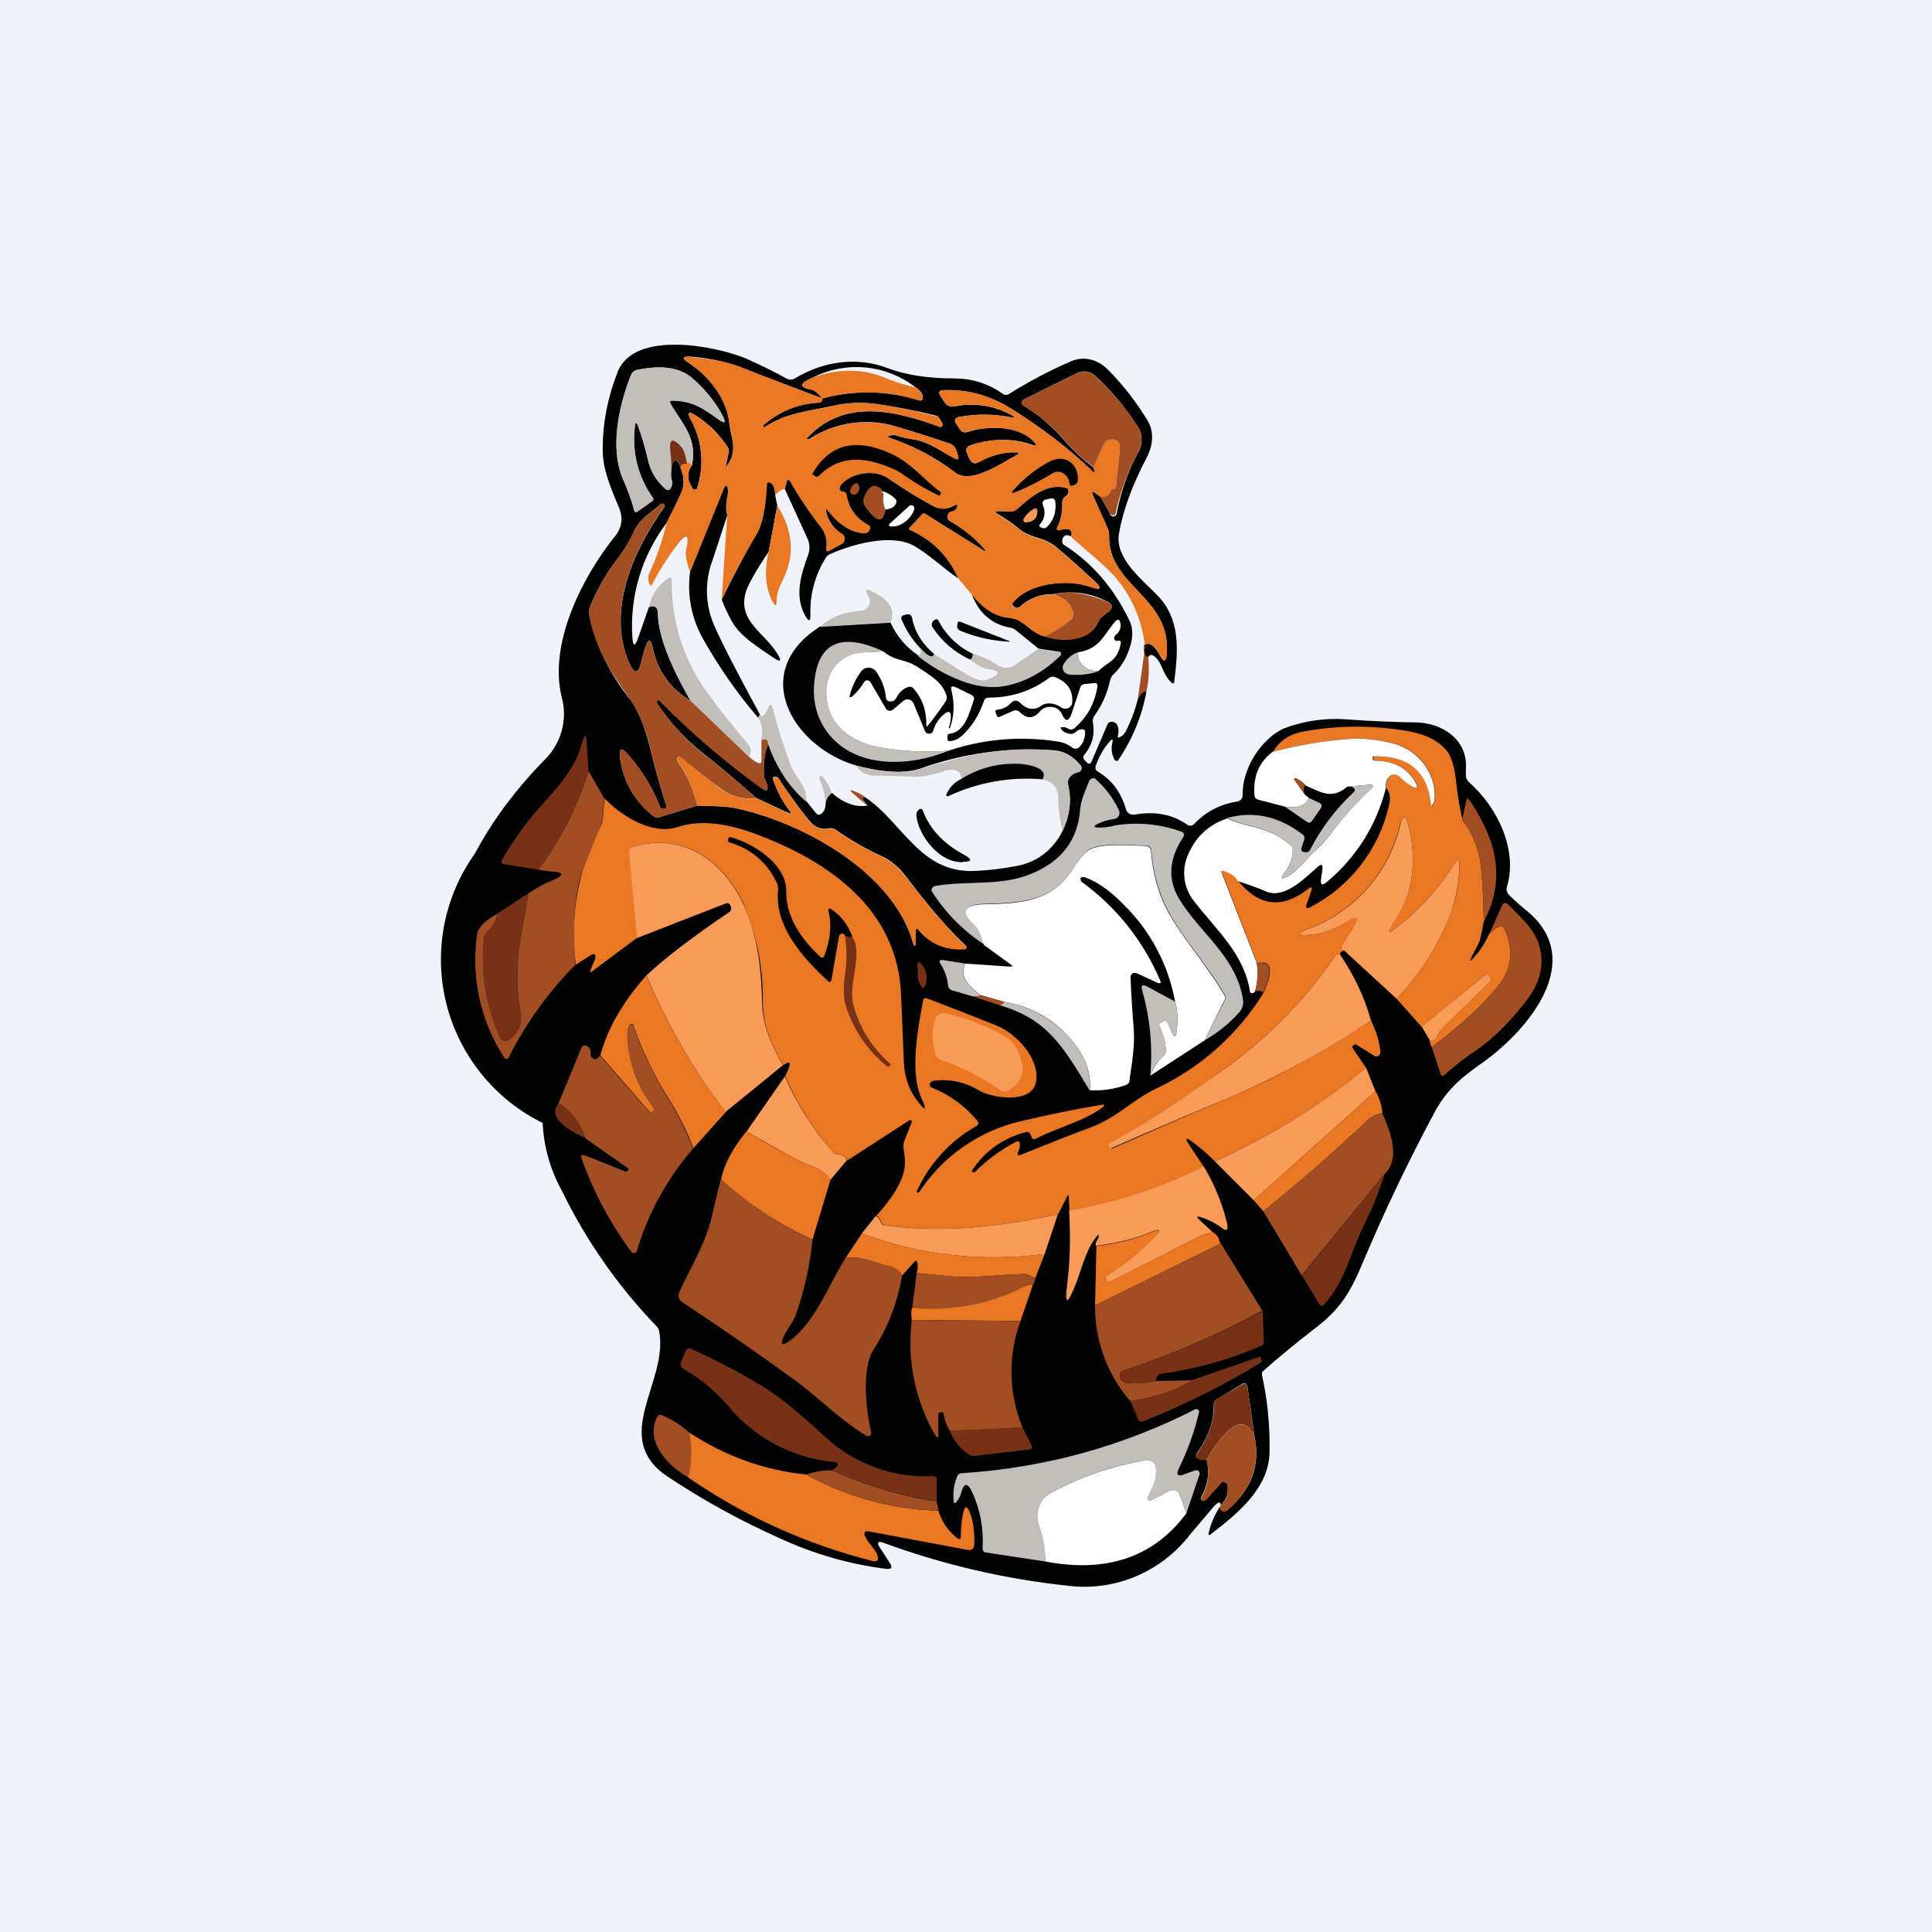 <svg width="24" height="24" viewBox="0 0 24 24" fill="none" xmlns="http://www.w3.org/2000/svg">
<rect x="0" y="0" width="24" height="24" fill="#808080" stroke="none"/>
<g clip-path="url(#clip0_31_19714)">
<path d="M0 0H24V24H0V0Z" fill="#F0F3FA"/>
<path d="M14.263 8.164C14.22 8.164 14.207 8.113 14.211 8.014C14.28 7.971 14.34 8.014 14.409 8.143C14.456 8.229 14.486 8.224 14.494 8.121C14.55 7.414 13.757 7.277 13.778 6.651C13.779 6.619 13.772 6.586 13.757 6.557L13.577 6.154C13.556 6.103 13.569 6.094 13.611 6.129L13.671 6.171L13.787 6.377C13.788 6.388 13.794 6.399 13.803 6.406C13.812 6.413 13.823 6.417 13.834 6.416C13.846 6.415 13.856 6.409 13.863 6.4C13.87 6.391 13.874 6.38 13.873 6.369C13.928 6.094 14.014 5.846 14.139 5.619C14.169 5.567 14.184 5.507 14.181 5.447C14.178 5.387 14.157 5.329 14.121 5.28C13.976 5.056 13.803 4.852 13.607 4.671C13.576 4.64 13.536 4.621 13.492 4.615C13.449 4.61 13.405 4.619 13.367 4.641L12.716 4.963C12.709 4.967 12.703 4.972 12.7 4.979C12.696 4.986 12.694 4.994 12.694 5.001C12.694 5.009 12.696 5.017 12.7 5.024C12.703 5.03 12.709 5.036 12.716 5.04C12.904 5.151 13.084 5.306 13.251 5.503C13.35 5.614 13.461 5.717 13.581 5.803L13.594 5.841C13.607 5.88 13.598 5.884 13.569 5.854C13.267 5.566 12.937 5.311 12.583 5.091C12.317 4.92 12.026 4.834 11.717 4.847C11.666 4.851 11.653 4.873 11.683 4.92L11.734 4.997C11.747 5.019 11.764 5.031 11.786 5.04C11.807 5.053 11.829 5.053 11.854 5.049C12.11 4.995 12.377 5.041 12.6 5.177V5.186L12.596 5.19H12.587C12.363 5.141 12.131 5.138 11.906 5.181C11.863 5.194 11.85 5.224 11.876 5.259L11.918 5.323C11.94 5.366 11.974 5.379 12.021 5.366C12.261 5.284 12.673 5.28 12.853 5.499C12.883 5.537 12.874 5.541 12.831 5.529C12.596 5.443 12.334 5.443 12.06 5.529C12.004 5.55 11.991 5.584 12.017 5.636L12.043 5.7C12.069 5.756 12.111 5.769 12.163 5.739C12.313 5.653 12.463 5.614 12.621 5.619C12.664 5.619 12.668 5.627 12.63 5.653C12.446 5.751 12.064 6.021 11.867 5.871C11.62 5.682 11.344 5.536 11.049 5.439C11.018 5.43 11.018 5.421 11.049 5.413C11.075 5.404 11.103 5.402 11.13 5.409C11.203 5.43 11.28 5.451 11.357 5.46C11.537 5.486 11.7 5.614 11.863 5.696C11.901 5.717 11.914 5.704 11.901 5.661L11.88 5.597C11.874 5.577 11.864 5.559 11.85 5.544C11.836 5.529 11.818 5.518 11.799 5.511C11.59 5.44 11.38 5.373 11.168 5.31C10.983 5.248 10.786 5.229 10.592 5.255C10.399 5.28 10.213 5.349 10.05 5.456C10.047 5.458 10.043 5.459 10.039 5.459C10.035 5.459 10.032 5.458 10.028 5.456C10.02 5.451 10.016 5.443 10.028 5.439C10.479 4.954 11.1 5.091 11.67 5.301C11.675 5.304 11.68 5.305 11.686 5.304C11.691 5.303 11.696 5.301 11.7 5.297L11.709 5.28V5.267L11.674 5.203C11.668 5.192 11.659 5.182 11.649 5.175C11.639 5.167 11.627 5.162 11.614 5.16C11.357 5.096 11.1 5.049 10.851 5.014C10.68 4.995 10.505 5.005 10.337 5.044C10.041 5.109 9.767 5.13 9.506 5.301C9.497 5.31 9.488 5.31 9.48 5.301V5.284C9.681 5.109 9.913 5.014 10.178 5.001C10.191 5.001 10.204 4.993 10.209 4.976C10.213 4.968 10.214 4.959 10.213 4.95C10.614 4.839 11.038 4.848 11.434 4.976C11.441 4.975 11.447 4.973 11.452 4.969C11.457 4.965 11.461 4.96 11.464 4.954V4.937C11.464 4.89 11.43 4.847 11.37 4.809C11.187 4.668 10.968 4.583 10.739 4.564C10.509 4.545 10.279 4.593 10.076 4.701C9.926 4.766 9.93 4.813 10.088 4.843C10.123 4.851 10.161 4.886 10.217 4.95C9.87 4.821 9.531 4.693 9.197 4.56C9.001 4.491 8.796 4.447 8.588 4.431C8.473 4.423 8.464 4.449 8.558 4.509C8.794 4.663 9.017 4.937 9.056 5.224C9.064 5.297 9.077 5.366 9.094 5.434C9.128 5.58 9.103 5.704 9.017 5.799H9.013L9.051 5.627C9.055 5.613 9.055 5.599 9.052 5.585C9.049 5.57 9.043 5.557 9.034 5.546C8.932 5.391 8.797 5.259 8.64 5.16C8.55 5.104 8.533 5.126 8.584 5.216C8.654 5.346 8.697 5.489 8.71 5.637C8.722 5.784 8.704 5.933 8.657 6.073C8.653 6.077 8.649 6.08 8.643 6.082C8.638 6.083 8.632 6.084 8.627 6.083C8.621 6.082 8.616 6.08 8.612 6.077C8.607 6.074 8.604 6.069 8.601 6.064C8.533 5.961 8.533 5.867 8.597 5.777C8.661 5.434 8.481 5.271 8.331 5.019C8.314 4.989 8.323 4.976 8.357 4.976C8.627 4.984 8.743 5.083 8.94 5.22C9.004 5.263 9.017 5.25 8.983 5.177C8.897 5.006 8.768 4.847 8.61 4.706C8.417 4.534 8.147 4.547 7.916 4.594C7.898 4.598 7.882 4.605 7.869 4.616C7.855 4.628 7.845 4.642 7.838 4.659C7.684 5.044 7.568 5.584 7.748 5.974C7.8 6.09 7.843 6.21 7.877 6.334C7.881 6.36 7.898 6.369 7.92 6.351L8.1 6.227C8.117 6.214 8.121 6.197 8.108 6.184C7.925 5.929 7.846 5.613 7.886 5.301C7.89 5.241 7.907 5.237 7.928 5.297C7.976 5.43 8.014 5.567 8.048 5.709C8.083 5.859 8.156 5.979 8.271 6.077C8.297 6.094 8.314 6.09 8.331 6.064C8.341 6.046 8.347 6.026 8.349 6.005C8.35 5.984 8.347 5.964 8.34 5.944C8.328 5.878 8.336 5.809 8.361 5.747C8.378 5.713 8.396 5.709 8.421 5.739C8.434 5.756 8.447 5.781 8.456 5.816C8.498 5.919 8.503 6.013 8.473 6.094C8.451 6.154 8.387 6.291 8.28 6.497C7.971 6.906 7.82 7.413 7.856 7.924C7.864 8.031 7.886 8.036 7.924 7.933L8.061 7.543C8.1 7.526 8.126 7.526 8.147 7.543C8.164 7.56 8.173 7.586 8.173 7.616C8.173 7.95 8.404 8.4 8.58 8.704C8.458 8.636 8.352 8.541 8.271 8.427C8.189 8.313 8.134 8.182 8.108 8.044C8.083 7.933 8.053 7.933 8.018 8.04C7.997 8.1 7.98 8.16 7.967 8.224C7.928 8.374 7.881 8.379 7.817 8.237C7.53 7.586 7.873 6.831 8.246 6.309C8.249 6.305 8.251 6.301 8.253 6.297C8.254 6.292 8.255 6.287 8.254 6.283C8.254 6.266 8.25 6.257 8.237 6.257C8.231 6.256 8.225 6.256 8.219 6.258C8.213 6.259 8.208 6.262 8.203 6.266C8.083 6.373 7.954 6.437 7.881 6.591C7.826 6.716 7.753 6.836 7.663 6.951C7.526 7.131 7.414 7.329 7.328 7.543C7.316 7.573 7.313 7.606 7.32 7.637C7.405 8.024 7.58 8.385 7.83 8.691C7.937 8.841 8.018 9.047 8.078 9.3C8.138 9.549 8.207 9.789 8.28 10.02C8.28 10.029 8.28 10.033 8.271 10.037L8.25 10.046C8.224 10.054 8.207 10.046 8.198 10.02C8.107 9.79 7.978 9.577 7.817 9.39C7.718 9.274 7.684 9.291 7.706 9.441C7.753 9.729 7.89 9.956 8.113 10.136C8.123 10.144 8.135 10.15 8.147 10.153C8.16 10.156 8.173 10.156 8.186 10.153L8.661 10.007C8.837 10.016 9.013 10.007 9.188 10.05C9.99 10.234 11.087 10.834 11.34 11.704C11.357 11.769 11.37 11.764 11.374 11.7V11.571C11.374 11.529 11.391 11.52 11.417 11.559C11.554 11.717 11.734 11.799 11.961 11.79C12.013 11.79 12.021 11.773 11.983 11.734C11.687 11.451 11.46 11.156 11.211 10.834C11.16 10.77 11.036 10.671 10.946 10.633C10.748 10.541 10.559 10.432 10.38 10.307C10.368 10.299 10.355 10.293 10.341 10.29C10.327 10.287 10.312 10.287 10.299 10.29C10.204 10.311 10.118 10.277 10.05 10.191C9.913 10.023 9.786 9.847 9.668 9.664C9.666 9.66 9.662 9.656 9.658 9.654C9.653 9.652 9.648 9.651 9.643 9.651H9.613C9.6 9.656 9.6 9.66 9.6 9.673C9.651 9.823 9.72 9.96 9.81 10.071C9.836 10.106 9.827 10.114 9.788 10.097L9.394 9.913C9.171 9.716 8.948 9.527 8.726 9.351C8.506 9.176 8.315 8.968 8.16 8.734C8.156 8.721 8.156 8.709 8.164 8.7C8.177 8.691 8.186 8.691 8.194 8.7C8.584 9.099 9.008 9.463 9.48 9.797C9.523 9.831 9.544 9.819 9.531 9.763C9.527 9.716 9.493 9.686 9.488 9.634C9.48 9.471 9.501 9.339 9.544 9.236C9.643 9.527 9.801 9.767 10.016 9.951L10.136 10.101C10.157 10.127 10.178 10.127 10.204 10.106C10.239 10.084 10.256 10.037 10.256 9.977C10.258 9.951 10.267 9.927 10.28 9.904C10.293 9.882 10.311 9.863 10.333 9.849C10.479 9.977 10.629 10.033 10.778 10.007L10.719 9.934C10.717 9.932 10.716 9.929 10.716 9.926C10.716 9.923 10.717 9.92 10.719 9.917V9.913L10.723 9.909C10.731 9.904 10.74 9.903 10.748 9.904C11.22 10.217 11.434 10.873 12.146 10.817C12.313 10.809 12.467 10.787 12.608 10.761C12.736 10.742 12.856 10.692 12.959 10.615C13.062 10.538 13.145 10.436 13.2 10.32C13.29 10.127 13.316 9.934 13.268 9.746C13.264 9.731 13.263 9.716 13.265 9.701C13.268 9.687 13.273 9.672 13.281 9.66C13.307 9.624 13.345 9.599 13.389 9.591C13.398 9.591 13.407 9.587 13.415 9.582C13.423 9.576 13.429 9.568 13.432 9.559C13.436 9.55 13.437 9.541 13.435 9.531C13.434 9.522 13.429 9.513 13.423 9.506C13.341 9.407 13.234 9.334 13.106 9.321C12.533 9.278 11.957 9.357 11.417 9.553C11.224 9.609 10.967 9.596 10.637 9.51C9.853 9.283 9.291 8.353 10.187 7.783L11.061 7.731C11.139 7.903 11.254 8.04 11.404 8.139C11.559 8.267 11.73 8.366 11.914 8.439C12.129 8.524 12.321 8.55 12.493 8.516C12.755 8.458 12.993 8.324 13.178 8.13C13.18 8.126 13.18 8.122 13.18 8.119C13.179 8.115 13.178 8.111 13.176 8.108C13.174 8.104 13.171 8.102 13.168 8.099C13.165 8.097 13.161 8.096 13.157 8.096L12.9 8.057L12.621 7.83C12.599 7.812 12.573 7.8 12.544 7.796C12.317 7.753 12.159 7.616 12.069 7.376C12.206 7.547 12.351 7.646 12.501 7.667C12.579 7.676 12.63 7.689 12.66 7.71C12.78 7.779 12.831 7.86 12.973 7.903C13.191 7.976 13.539 7.971 13.646 7.719C13.658 7.691 13.677 7.667 13.701 7.65L13.744 7.616C13.838 7.556 13.83 7.5 13.731 7.461C13.532 7.363 13.306 7.335 13.088 7.38C12.93 7.38 12.789 7.427 12.668 7.539C12.659 7.547 12.647 7.551 12.634 7.551C12.622 7.551 12.61 7.547 12.6 7.539L12.583 7.521C12.57 7.513 12.57 7.504 12.579 7.491C12.776 7.234 13.268 7.191 13.534 7.286C13.684 7.337 13.697 7.311 13.581 7.204C13.427 7.063 13.277 6.926 13.127 6.801C12.981 6.673 12.814 6.694 12.66 6.57C12.574 6.497 12.489 6.441 12.403 6.39C12.351 6.364 12.356 6.347 12.411 6.347H12.54C12.579 6.356 12.608 6.343 12.639 6.317C12.806 6.171 12.998 6 13.239 6.056C13.264 6.06 13.277 6.077 13.273 6.103C13.273 6.133 13.26 6.15 13.239 6.167C13.209 6.18 13.196 6.21 13.196 6.244C13.2 6.347 13.183 6.446 13.14 6.536C13.118 6.579 13.131 6.596 13.178 6.579C13.286 6.553 13.329 6.579 13.307 6.664C13.247 6.634 13.213 6.647 13.196 6.703V6.741C13.2 6.754 13.209 6.763 13.221 6.771C13.564 6.99 13.834 7.303 14.027 7.701C14.07 7.787 14.074 7.881 14.053 7.98C14.01 8.147 13.937 8.28 13.83 8.379C13.807 8.402 13.792 8.432 13.787 8.464C13.753 8.614 13.693 8.756 13.594 8.893C13.585 8.905 13.579 8.919 13.576 8.934C13.573 8.949 13.574 8.964 13.577 8.979C13.603 9.12 13.569 9.257 13.466 9.381C13.459 9.39 13.456 9.401 13.457 9.411C13.457 9.42 13.461 9.433 13.47 9.437L13.5 9.471C13.526 9.497 13.543 9.493 13.56 9.459L13.757 9C13.761 8.99 13.768 8.981 13.778 8.975C13.787 8.969 13.797 8.966 13.809 8.966C13.826 8.966 13.847 8.97 13.864 8.987C13.877 9 13.886 9.017 13.89 9.039C13.896 9.067 13.896 9.096 13.89 9.124C13.877 9.167 13.89 9.171 13.924 9.15C13.954 9.133 13.976 9.107 13.993 9.069C14.057 8.94 14.104 8.811 14.134 8.683C14.168 8.61 14.207 8.58 14.241 8.593C14.185 8.9 14.063 9.193 13.886 9.45C13.878 9.453 13.869 9.453 13.861 9.45C13.853 9.447 13.847 9.441 13.843 9.433C13.81 9.371 13.801 9.299 13.817 9.231C13.83 9.18 13.817 9.171 13.783 9.214C13.71 9.296 13.654 9.394 13.611 9.514C13.603 9.544 13.611 9.57 13.641 9.587C13.813 9.69 13.928 9.844 13.989 10.059C13.997 10.08 14.01 10.097 14.031 10.11C14.049 10.119 14.074 10.123 14.096 10.119C14.344 10.076 14.567 10.114 14.751 10.247C14.765 10.255 14.781 10.258 14.796 10.256C14.812 10.254 14.826 10.246 14.837 10.234C14.983 10.08 15.159 9.99 15.373 9.956C15.391 9.953 15.407 9.943 15.419 9.929C15.431 9.915 15.437 9.897 15.437 9.879C15.428 9.536 15.677 9.176 15.943 9.051C16.191 8.956 16.457 8.916 16.723 8.936C17.014 8.957 17.297 8.97 17.58 8.974C17.906 8.974 18.236 9.184 18.21 9.549V9.651C18.218 9.677 18.231 9.699 18.248 9.716C18.604 10.029 18.857 10.56 18.72 11.014C18.707 11.057 18.72 11.091 18.75 11.121C18.819 11.19 18.891 11.254 18.973 11.319C19.71 11.936 18.981 12.784 18.459 13.17C18.184 13.363 17.983 13.513 17.816 13.826C17.497 14.422 17.205 15.033 16.941 15.656C16.783 16.037 16.663 16.256 16.32 16.513C16.1 16.683 15.885 16.86 15.677 17.044V17.083C15.741 17.37 15.776 17.683 15.771 18.026C15.771 18.476 15.386 18.793 15.047 19.054C15.017 19.08 15.004 19.071 15.017 19.033C15.043 18.921 15.09 18.814 15.159 18.711V18.741C15.162 18.749 15.166 18.755 15.172 18.76C15.178 18.766 15.185 18.769 15.193 18.771C15.201 18.774 15.209 18.774 15.217 18.773C15.226 18.771 15.233 18.768 15.24 18.763C15.544 18.514 15.66 18.206 15.583 17.837L15.497 17.229C15.489 17.186 15.467 17.173 15.428 17.194L15.129 17.374C15.113 17.381 15.099 17.393 15.09 17.407C15.081 17.422 15.076 17.439 15.077 17.456C15.081 17.649 15.013 17.85 14.867 18.056C14.85 18.086 14.854 18.107 14.884 18.12C14.918 18.137 14.953 18.137 14.987 18.129C15.03 18.291 15.004 18.45 14.918 18.609L14.923 18.634L14.948 18.643C14.966 18.643 14.979 18.63 14.991 18.617C15.056 18.549 15.119 18.479 15.18 18.407C15.19 18.404 15.2 18.404 15.21 18.407C15.22 18.41 15.229 18.416 15.236 18.424C15.244 18.429 15.248 18.437 15.248 18.45C15.257 18.495 15.254 18.542 15.239 18.586C15.223 18.629 15.197 18.668 15.163 18.699C15.163 18.647 15.133 18.656 15.077 18.716L14.786 19.059C14.613 19.286 14.383 19.465 14.12 19.578C13.857 19.691 13.57 19.733 13.286 19.701C12.492 19.618 11.712 19.437 10.963 19.161C10.907 19.144 10.894 19.161 10.92 19.209L11.044 19.401C11.096 19.474 11.079 19.5 10.993 19.487C10.545 19.429 10.108 19.303 9.698 19.114C9.209 18.897 8.739 18.639 8.293 18.343C7.573 17.859 8.301 17.177 8.19 16.543C8.184 16.513 8.169 16.486 8.147 16.466C7.674 15.973 7.28 15.409 6.981 14.794C6.837 14.535 6.755 14.246 6.741 13.95C6.447 13.805 6.188 13.598 5.982 13.343C5.775 13.088 5.627 12.792 5.546 12.474C5.466 12.156 5.456 11.824 5.516 11.502C5.577 11.18 5.707 10.874 5.897 10.607C6.12 10.191 6.411 9.797 6.78 9.424C6.973 9.227 7.05 8.936 6.981 8.674C6.806 7.997 7.238 7.161 7.641 6.66C7.727 6.553 7.744 6.433 7.688 6.304C7.594 6.073 7.483 5.833 7.487 5.576C7.487 5.246 7.551 4.933 7.671 4.624C7.877 4.093 8.897 4.299 9.266 4.453C9.437 4.53 9.608 4.611 9.767 4.701C9.783 4.711 9.802 4.716 9.821 4.716C9.839 4.716 9.858 4.711 9.874 4.701C10.226 4.487 10.646 4.427 11.027 4.573C11.254 4.659 11.533 4.701 11.854 4.701C12.069 4.701 12.27 4.761 12.454 4.89C12.484 4.911 12.51 4.911 12.54 4.89C12.767 4.749 13.02 4.611 13.307 4.487C13.474 4.414 13.65 4.474 13.77 4.599C13.957 4.789 14.121 5 14.258 5.229C14.344 5.374 14.319 5.546 14.241 5.691C14.066 6.026 13.95 6.339 13.899 6.634C13.851 6.943 14.198 7.209 14.383 7.401C14.657 7.689 14.64 8.053 14.588 8.46C14.588 8.494 14.571 8.499 14.546 8.473C14.443 8.374 14.438 8.241 14.357 8.169C14.319 8.13 14.289 8.126 14.263 8.16V8.164Z" fill="#010202"/>
<path d="M10.213 4.95C10.215 4.959 10.215 4.967 10.213 4.976C10.21 4.983 10.206 4.989 10.199 4.994C10.193 4.998 10.186 5.001 10.178 5.002C9.913 5.014 9.681 5.109 9.484 5.284C9.475 5.289 9.475 5.297 9.484 5.302C9.484 5.31 9.497 5.31 9.505 5.302C9.767 5.13 10.041 5.109 10.341 5.044C10.521 5.002 10.693 4.997 10.851 5.014C11.12 5.052 11.386 5.106 11.648 5.177C11.659 5.184 11.667 5.193 11.674 5.203L11.704 5.267C11.707 5.272 11.709 5.277 11.709 5.282C11.709 5.288 11.707 5.293 11.704 5.297L11.687 5.302H11.67C11.1 5.087 10.478 4.954 10.024 5.439C10.015 5.443 10.02 5.452 10.024 5.456H10.05C10.393 5.242 10.761 5.19 11.168 5.31C11.383 5.374 11.593 5.439 11.798 5.512C11.841 5.529 11.867 5.554 11.884 5.597L11.901 5.662C11.914 5.704 11.901 5.717 11.858 5.696C11.7 5.614 11.537 5.486 11.357 5.46C11.28 5.449 11.204 5.432 11.13 5.409C11.102 5.4 11.072 5.4 11.044 5.409C11.018 5.422 11.018 5.43 11.044 5.439C11.331 5.529 11.601 5.674 11.867 5.872C12.064 6.022 12.445 5.752 12.63 5.653C12.673 5.627 12.668 5.619 12.621 5.619C12.463 5.619 12.313 5.657 12.163 5.739C12.111 5.769 12.068 5.756 12.043 5.696L12.013 5.636C11.991 5.584 12.004 5.55 12.056 5.533C12.306 5.442 12.581 5.442 12.831 5.533C12.874 5.546 12.883 5.533 12.853 5.499C12.673 5.284 12.261 5.284 12.021 5.362C11.978 5.379 11.94 5.362 11.914 5.323L11.876 5.259C11.854 5.22 11.863 5.194 11.905 5.182C12.132 5.138 12.366 5.141 12.591 5.19L12.6 5.186V5.177L12.591 5.169C12.369 5.038 12.106 4.995 11.854 5.049C11.828 5.053 11.807 5.049 11.786 5.04C11.764 5.031 11.747 5.016 11.734 4.997L11.683 4.92C11.653 4.877 11.665 4.852 11.717 4.847C12.03 4.834 12.317 4.916 12.587 5.092C12.938 5.319 13.277 5.563 13.573 5.854C13.598 5.884 13.607 5.88 13.594 5.842L13.581 5.799L13.71 5.512C13.717 5.497 13.728 5.485 13.742 5.476C13.755 5.467 13.771 5.461 13.787 5.46C13.886 5.443 13.924 5.499 13.907 5.619L13.864 6.034C13.864 6.064 13.847 6.077 13.821 6.077C13.808 6.077 13.8 6.082 13.8 6.094C13.794 6.115 13.782 6.132 13.765 6.146C13.754 6.158 13.739 6.167 13.722 6.172C13.705 6.176 13.688 6.176 13.671 6.172L13.611 6.129C13.568 6.094 13.556 6.103 13.577 6.154L13.757 6.557C13.774 6.587 13.778 6.617 13.778 6.652C13.757 7.277 14.55 7.414 14.494 8.122C14.486 8.224 14.456 8.229 14.408 8.139C14.344 8.01 14.28 7.967 14.211 8.014L14.224 8.044C14.195 7.729 14.071 7.43 13.868 7.187C13.727 7.016 13.491 6.844 13.307 6.669C13.328 6.583 13.286 6.557 13.178 6.583C13.131 6.6 13.118 6.583 13.136 6.54C13.183 6.45 13.2 6.352 13.195 6.249C13.195 6.214 13.208 6.184 13.238 6.172C13.25 6.166 13.259 6.156 13.265 6.145C13.272 6.133 13.274 6.12 13.273 6.107C13.273 6.082 13.264 6.064 13.234 6.06C12.998 6.004 12.806 6.176 12.638 6.322C12.625 6.334 12.61 6.343 12.593 6.349C12.576 6.355 12.558 6.357 12.54 6.356L12.411 6.352C12.355 6.352 12.351 6.369 12.398 6.394C12.484 6.442 12.57 6.502 12.66 6.574C12.814 6.699 12.981 6.682 13.127 6.806C13.277 6.934 13.427 7.063 13.581 7.209C13.697 7.316 13.684 7.342 13.538 7.29C13.268 7.196 12.775 7.234 12.578 7.496C12.57 7.509 12.57 7.517 12.578 7.526L12.6 7.543C12.608 7.552 12.621 7.556 12.634 7.556C12.647 7.556 12.66 7.552 12.668 7.543C12.788 7.432 12.93 7.38 13.093 7.384C13.221 7.423 13.298 7.496 13.333 7.607C13.341 7.637 13.333 7.659 13.311 7.68C13.217 7.774 13.105 7.852 12.973 7.907C12.827 7.864 12.78 7.783 12.66 7.714C12.63 7.693 12.574 7.68 12.501 7.672C12.351 7.65 12.201 7.556 12.068 7.38L11.901 7.183C11.786 6.912 11.569 6.696 11.297 6.583L11.293 6.574V6.562L11.456 6.386C11.464 6.373 11.473 6.373 11.486 6.377L12.218 6.836C12.24 6.853 12.244 6.849 12.227 6.827C12.116 6.69 11.97 6.57 11.803 6.476C11.792 6.47 11.784 6.462 11.778 6.453C11.772 6.443 11.768 6.432 11.768 6.42C11.767 6.404 11.772 6.388 11.783 6.375C11.793 6.362 11.808 6.354 11.824 6.352C11.85 6.347 11.867 6.334 11.88 6.309C11.901 6.266 11.888 6.257 11.85 6.283C11.81 6.307 11.764 6.32 11.717 6.32C11.67 6.32 11.624 6.307 11.584 6.283C11.391 6.18 11.216 6.069 11.053 5.953C10.96 5.892 10.85 5.866 10.74 5.879C10.631 5.891 10.529 5.942 10.453 6.022C10.446 6.029 10.44 6.038 10.437 6.047C10.434 6.057 10.434 6.067 10.435 6.077C10.435 6.099 10.453 6.107 10.474 6.107C10.485 6.107 10.495 6.111 10.503 6.118C10.511 6.125 10.516 6.135 10.517 6.146C10.543 6.309 10.628 6.433 10.783 6.519C10.813 6.536 10.817 6.562 10.8 6.587C10.794 6.6 10.785 6.61 10.774 6.617C10.762 6.624 10.749 6.627 10.736 6.626C10.577 6.617 10.427 6.523 10.286 6.347C10.264 6.317 10.255 6.322 10.264 6.36C10.286 6.472 10.35 6.562 10.466 6.634C10.475 6.641 10.483 6.651 10.488 6.661C10.493 6.672 10.495 6.684 10.495 6.696C10.495 6.707 10.491 6.719 10.485 6.729C10.479 6.739 10.471 6.748 10.461 6.754L10.307 6.84C10.273 6.857 10.26 6.849 10.264 6.81C10.271 6.762 10.267 6.712 10.254 6.665C10.241 6.618 10.218 6.574 10.187 6.536C10.05 6.363 9.926 6.18 9.818 5.987C9.797 5.944 9.78 5.949 9.771 5.992L9.75 6.077C9.72 6.073 9.681 6.094 9.63 6.154C9.63 6.069 9.608 6.017 9.574 6C9.544 5.983 9.531 5.992 9.527 6.026C9.532 6.24 9.488 6.453 9.398 6.647C9.244 6.896 9.098 7.162 8.965 7.449L9.034 6.403C9.013 6.31 9.015 6.212 9.043 6.12C9.048 6.1 9.046 6.079 9.038 6.06C9.025 6.026 9.008 6.026 8.995 6.06L8.571 7.106C8.528 6.977 8.511 6.892 8.52 6.844C8.571 6.63 8.528 6.613 8.4 6.784C8.293 6.926 8.194 7.08 8.108 7.247C8.091 7.282 8.078 7.282 8.065 7.247C8.057 7.225 8.053 7.202 8.053 7.178C8.054 7.155 8.06 7.131 8.07 7.11C8.164 6.909 8.233 6.703 8.28 6.497C8.383 6.292 8.451 6.154 8.473 6.094C8.503 6.009 8.498 5.923 8.455 5.816C8.447 5.777 8.477 5.76 8.541 5.76C8.533 5.73 8.55 5.734 8.597 5.777C8.533 5.863 8.533 5.962 8.601 6.064C8.604 6.071 8.61 6.076 8.616 6.079C8.622 6.083 8.629 6.084 8.636 6.083C8.643 6.082 8.65 6.079 8.655 6.074C8.661 6.069 8.664 6.063 8.665 6.056C8.751 5.747 8.721 5.464 8.58 5.216C8.533 5.126 8.55 5.104 8.64 5.16C8.794 5.254 8.923 5.383 9.034 5.546C9.051 5.572 9.055 5.597 9.051 5.632L9.008 5.794L9.013 5.799H9.017C9.103 5.704 9.128 5.584 9.094 5.434C9.078 5.365 9.065 5.295 9.055 5.224C9.013 4.937 8.798 4.667 8.558 4.509C8.464 4.449 8.473 4.423 8.588 4.436C8.79 4.457 9.004 4.483 9.197 4.56L10.213 4.95Z" fill="#EA7724"/>
<path d="M8.597 5.777C8.554 5.734 8.533 5.734 8.537 5.76C8.516 5.649 8.494 5.58 8.464 5.546C8.353 5.43 8.31 5.452 8.327 5.61C8.34 5.696 8.344 5.807 8.34 5.944C8.353 5.987 8.353 6.03 8.332 6.064C8.319 6.09 8.297 6.094 8.272 6.077C8.157 5.984 8.078 5.854 8.049 5.709C8.018 5.569 7.978 5.432 7.929 5.297C7.907 5.237 7.89 5.242 7.886 5.302C7.852 5.632 7.929 5.923 8.109 6.18C8.122 6.197 8.117 6.214 8.1 6.227L7.92 6.356C7.899 6.369 7.882 6.36 7.877 6.334C7.843 6.21 7.8 6.09 7.749 5.974C7.569 5.589 7.684 5.049 7.839 4.659C7.845 4.642 7.855 4.628 7.869 4.616C7.882 4.605 7.899 4.598 7.916 4.594C8.147 4.552 8.417 4.53 8.61 4.706C8.769 4.847 8.893 5.006 8.983 5.177C9.017 5.25 9.004 5.263 8.94 5.22C8.743 5.083 8.627 4.984 8.357 4.976C8.323 4.976 8.314 4.989 8.332 5.019C8.477 5.276 8.662 5.434 8.597 5.777Z" fill="#C2BEBA"/>
<path d="M10.213 4.95C10.162 4.886 10.123 4.851 10.089 4.843C9.93 4.813 9.926 4.766 10.072 4.701C10.337 4.59 10.671 4.568 10.95 4.676C11.086 4.733 11.226 4.779 11.37 4.813C11.43 4.847 11.46 4.89 11.464 4.941C11.464 4.949 11.46 4.957 11.455 4.963C11.45 4.969 11.442 4.974 11.434 4.976H11.417C11.028 4.852 10.611 4.843 10.217 4.95H10.213Z" fill="#EA7724"/>
<path d="M13.671 6.171C13.71 6.18 13.74 6.171 13.765 6.146C13.782 6.132 13.794 6.114 13.8 6.094C13.8 6.081 13.808 6.077 13.821 6.077C13.847 6.077 13.864 6.064 13.864 6.034L13.907 5.618C13.924 5.498 13.886 5.447 13.787 5.46C13.771 5.462 13.757 5.467 13.744 5.476C13.731 5.485 13.721 5.497 13.714 5.511L13.585 5.798C13.461 5.713 13.35 5.614 13.251 5.498C13.094 5.311 12.905 5.151 12.694 5.027C12.69 5.02 12.688 5.011 12.689 5.003C12.69 4.994 12.693 4.986 12.698 4.98C12.702 4.973 12.708 4.967 12.716 4.963L13.367 4.641C13.453 4.598 13.53 4.607 13.603 4.671C13.804 4.86 13.98 5.057 14.121 5.28C14.194 5.391 14.198 5.503 14.138 5.618C14.006 5.86 13.911 6.12 13.855 6.39C13.849 6.396 13.842 6.4 13.833 6.401C13.825 6.403 13.816 6.402 13.808 6.398C13.799 6.394 13.791 6.386 13.787 6.377L13.671 6.171Z" fill="#A14E24"/>
<path d="M8.537 5.76C8.477 5.76 8.452 5.777 8.452 5.816C8.448 5.788 8.438 5.761 8.422 5.738C8.396 5.708 8.379 5.713 8.362 5.747C8.336 5.809 8.329 5.878 8.34 5.944C8.34 5.807 8.34 5.696 8.327 5.61C8.31 5.451 8.353 5.43 8.465 5.55C8.49 5.58 8.516 5.648 8.537 5.764V5.76Z" fill="#763117"/>
<path d="M11.04 5.623C11.331 5.752 11.451 5.94 11.683 6.112C11.691 6.112 11.691 6.12 11.687 6.129L11.67 6.159C11.52 6.089 11.377 6.006 11.241 5.91C11.156 5.842 11.027 5.79 10.881 5.747C10.594 5.666 10.358 5.722 10.178 5.906C10.157 5.927 10.136 5.927 10.114 5.906L10.093 5.893V5.884C10.299 5.524 10.616 5.439 11.04 5.623ZM13.221 5.889C13.202 5.872 13.178 5.862 13.153 5.86C13.127 5.858 13.102 5.863 13.08 5.876C12.921 5.974 12.767 6.052 12.617 6.112C12.566 6.133 12.557 6.12 12.596 6.082C12.723 5.938 12.876 5.819 13.046 5.73C13.226 5.636 13.406 5.764 13.389 5.97C13.388 5.981 13.383 5.992 13.377 6.001C13.37 6.011 13.361 6.018 13.35 6.022L13.329 6.03C13.303 6.043 13.286 6.03 13.286 6.004C13.283 5.982 13.276 5.96 13.265 5.94C13.254 5.92 13.239 5.903 13.221 5.889Z" fill="#010202"/>
<path d="M11.902 7.183C11.709 7.055 11.55 6.892 11.353 6.78C11.079 6.626 10.594 6.755 10.303 6.887C10.281 6.899 10.263 6.917 10.252 6.939C10.126 7.143 10.062 7.38 10.067 7.62C10.072 7.723 10.05 7.732 9.999 7.642C9.866 7.393 9.952 7.132 10.041 6.887C10.064 6.821 10.059 6.749 10.029 6.686L9.75 6.077L9.772 5.992C9.78 5.949 9.797 5.949 9.819 5.987C9.926 6.176 10.05 6.36 10.187 6.536C10.252 6.613 10.277 6.707 10.264 6.81C10.26 6.849 10.273 6.857 10.307 6.84L10.461 6.755C10.477 6.745 10.488 6.73 10.492 6.712C10.497 6.695 10.495 6.676 10.487 6.66C10.482 6.65 10.475 6.641 10.466 6.635C10.415 6.605 10.371 6.566 10.336 6.519C10.301 6.471 10.277 6.417 10.264 6.36C10.256 6.317 10.264 6.317 10.286 6.347C10.427 6.523 10.577 6.617 10.736 6.626C10.766 6.626 10.787 6.613 10.8 6.587C10.817 6.557 10.813 6.536 10.783 6.519C10.629 6.433 10.543 6.309 10.517 6.146C10.516 6.135 10.511 6.125 10.503 6.118C10.495 6.111 10.485 6.107 10.474 6.107C10.453 6.107 10.44 6.099 10.431 6.077C10.431 6.056 10.436 6.039 10.449 6.022C10.59 5.863 10.877 5.825 11.049 5.953C11.216 6.069 11.392 6.18 11.584 6.283C11.624 6.307 11.67 6.32 11.717 6.32C11.764 6.32 11.81 6.307 11.85 6.283C11.893 6.257 11.902 6.27 11.88 6.313C11.875 6.324 11.867 6.333 11.857 6.34C11.848 6.346 11.836 6.351 11.824 6.352C11.808 6.354 11.793 6.362 11.783 6.375C11.773 6.388 11.767 6.404 11.769 6.42C11.769 6.446 11.781 6.463 11.803 6.476C11.974 6.575 12.116 6.69 12.232 6.827C12.244 6.849 12.244 6.853 12.219 6.836L11.486 6.377C11.473 6.373 11.464 6.377 11.456 6.386L11.297 6.557L11.293 6.566V6.575C11.295 6.578 11.298 6.581 11.302 6.583C11.58 6.707 11.781 6.909 11.902 7.183ZM9.63 6.155L9.656 6.279L9.549 6.853C9.39 7.089 9.296 7.256 9.266 7.35C9.159 7.71 9.484 7.852 9.643 8.1C9.724 8.22 9.703 8.237 9.587 8.156C9.412 8.036 9.184 7.899 9.082 7.702C9.039 7.62 9 7.539 8.966 7.449C9.103 7.166 9.244 6.896 9.394 6.647C9.467 6.527 9.514 6.322 9.527 6.026C9.527 5.992 9.544 5.983 9.574 6C9.609 6.017 9.626 6.069 9.63 6.155Z" fill="#010202"/>
<path d="M9.034 6.403L8.854 6.951C8.802 7.085 8.778 7.228 8.782 7.372C8.787 7.515 8.82 7.657 8.88 7.787C8.974 8.001 9.163 8.366 9.442 8.88L9.416 8.914C9.159 8.614 8.932 8.288 8.739 7.946C8.592 7.692 8.533 7.396 8.572 7.106L8.996 6.06C9.009 6.026 9.026 6.026 9.039 6.06L9.043 6.086V6.12C9.017 6.236 9.013 6.334 9.034 6.403Z" fill="#010202"/>
<path d="M10.642 6.133C10.634 6.141 10.623 6.145 10.611 6.145L10.582 6.137C10.564 6.128 10.56 6.115 10.56 6.094C10.566 6.063 10.583 6.036 10.607 6.017C10.637 5.991 10.659 6 10.671 6.034C10.684 6.068 10.671 6.103 10.642 6.133ZM10.972 6.103C10.966 6.107 10.96 6.109 10.954 6.111C10.933 6.12 10.933 6.12 10.954 6.115H10.967C10.976 6.124 10.976 6.128 10.976 6.137C10.967 6.21 10.976 6.274 11.002 6.325C10.972 6.505 10.89 6.497 10.749 6.295C10.735 6.277 10.727 6.255 10.725 6.233C10.723 6.21 10.726 6.188 10.736 6.167C10.8 6.017 10.882 5.995 10.972 6.103Z" fill="#A14E24"/>
<path d="M10.971 6.103C11.027 6.124 11.074 6.15 11.113 6.189C11.138 6.21 11.143 6.232 11.126 6.262C11.108 6.3 11.066 6.322 10.997 6.33C10.973 6.269 10.965 6.202 10.976 6.137C10.976 6.129 10.976 6.124 10.967 6.12H10.954C10.933 6.12 10.933 6.12 10.954 6.112C10.963 6.112 10.967 6.112 10.971 6.103ZM12.96 6.287C12.938 6.236 12.96 6.206 13.011 6.202L13.05 6.193C13.088 6.184 13.105 6.202 13.11 6.236C13.123 6.364 13.088 6.467 13.003 6.549C12.998 6.554 12.992 6.558 12.985 6.56C12.978 6.562 12.971 6.563 12.964 6.562L12.934 6.553C12.929 6.552 12.925 6.551 12.921 6.548C12.917 6.545 12.914 6.54 12.913 6.536C12.912 6.532 12.912 6.528 12.912 6.525C12.913 6.521 12.915 6.517 12.917 6.514C12.945 6.485 12.964 6.447 12.972 6.407C12.979 6.367 12.975 6.325 12.96 6.287Z" fill="white"/>
<path d="M8.58 8.7L9.309 9.403C9.351 9.441 9.386 9.467 9.416 9.476C9.446 9.488 9.459 9.48 9.459 9.446V9.193C9.51 9.167 9.536 9.184 9.544 9.236C9.501 9.343 9.48 9.476 9.493 9.634C9.493 9.69 9.527 9.72 9.536 9.763C9.544 9.823 9.523 9.836 9.476 9.806C9.018 9.477 8.589 9.11 8.194 8.708C8.186 8.696 8.177 8.696 8.169 8.708C8.156 8.713 8.156 8.726 8.16 8.734C8.327 8.97 8.486 9.163 8.726 9.356C8.949 9.527 9.171 9.72 9.394 9.913C9.223 9.934 9.073 9.891 8.936 9.784C8.773 9.664 8.61 9.536 8.451 9.407C8.443 9.398 8.434 9.398 8.426 9.407L8.417 9.411C8.413 9.418 8.41 9.427 8.41 9.435C8.41 9.443 8.413 9.451 8.417 9.458C8.537 9.63 8.619 9.81 8.661 10.007L8.19 10.153C8.177 10.156 8.163 10.157 8.149 10.154C8.136 10.151 8.123 10.144 8.113 10.136C7.893 9.965 7.747 9.717 7.706 9.441C7.684 9.291 7.719 9.274 7.817 9.39C7.967 9.561 8.096 9.771 8.199 10.02C8.207 10.046 8.224 10.054 8.25 10.046L8.271 10.037C8.28 10.037 8.28 10.028 8.28 10.02C8.207 9.788 8.139 9.548 8.079 9.3C8.035 9.083 7.951 8.877 7.83 8.691C7.59 8.357 7.401 8.07 7.316 7.637C7.31 7.605 7.315 7.572 7.329 7.543C7.414 7.328 7.526 7.131 7.663 6.951C7.749 6.836 7.826 6.716 7.877 6.591C7.954 6.437 8.083 6.377 8.203 6.266C8.208 6.262 8.213 6.259 8.219 6.258C8.225 6.256 8.231 6.256 8.237 6.257C8.25 6.257 8.254 6.266 8.254 6.283C8.254 6.291 8.254 6.3 8.246 6.304C7.869 6.831 7.53 7.586 7.817 8.233C7.881 8.378 7.929 8.374 7.967 8.224C7.98 8.16 7.997 8.1 8.019 8.04C8.053 7.933 8.083 7.933 8.104 8.04C8.169 8.34 8.327 8.558 8.576 8.704L8.58 8.7Z" fill="#A14E24"/>
<path d="M9.656 6.279C9.853 6.596 9.879 6.905 9.72 7.213C9.677 7.299 9.647 7.376 9.647 7.475C9.647 7.526 9.634 7.53 9.604 7.487C9.51 7.32 9.489 7.11 9.549 6.853L9.656 6.279Z" fill="#EA7724"/>
<path d="M11.293 6.287C11.299 6.281 11.307 6.277 11.315 6.276C11.324 6.275 11.333 6.277 11.34 6.281C11.348 6.286 11.353 6.293 11.356 6.301C11.359 6.309 11.36 6.318 11.357 6.326C11.331 6.425 11.203 6.549 11.074 6.54C11.04 6.54 11.031 6.523 11.061 6.497L11.293 6.287Z" fill="white"/>
<path d="M12.754 6.489H12.733C12.726 6.486 12.72 6.481 12.717 6.475C12.713 6.469 12.711 6.462 12.711 6.455L12.72 6.437C12.75 6.39 12.789 6.352 12.836 6.326C12.87 6.304 12.883 6.313 12.887 6.352C12.887 6.433 12.844 6.48 12.754 6.489Z" fill="#F89A58"/>
<path d="M9.304 9.403L8.576 8.704C8.404 8.404 8.173 7.95 8.173 7.616C8.173 7.582 8.164 7.56 8.147 7.547C8.126 7.526 8.1 7.526 8.062 7.543C8.092 7.389 8.173 7.269 8.306 7.179C8.332 7.166 8.344 7.17 8.344 7.2C8.34 7.719 8.486 8.186 8.782 8.597C8.923 8.794 9.09 9.004 9.287 9.236C9.33 9.283 9.339 9.339 9.304 9.403ZM11.062 7.736L10.187 7.787C10.303 7.672 10.474 7.603 10.701 7.586C10.72 7.584 10.738 7.578 10.753 7.568C10.768 7.558 10.781 7.545 10.79 7.529C10.8 7.513 10.805 7.495 10.806 7.476C10.807 7.458 10.803 7.44 10.796 7.423L10.77 7.372C10.749 7.329 10.761 7.316 10.804 7.333C11.044 7.44 11.13 7.573 11.062 7.736Z" fill="#C2BEBA"/>
<path d="M12.973 7.907C13.105 7.847 13.217 7.774 13.316 7.68C13.333 7.658 13.341 7.637 13.333 7.607C13.298 7.495 13.221 7.423 13.093 7.384C13.264 7.337 13.478 7.363 13.731 7.465C13.834 7.508 13.838 7.56 13.748 7.62L13.706 7.654C13.675 7.671 13.658 7.697 13.646 7.723C13.543 7.98 13.191 7.98 12.973 7.907Z" fill="#A14E24"/>
<path d="M11.606 8.126C11.584 8.182 11.524 8.156 11.43 8.049C11.328 7.943 11.248 7.817 11.194 7.68C11.195 7.671 11.199 7.662 11.205 7.655C11.211 7.648 11.22 7.643 11.229 7.642L11.259 7.633C11.302 7.624 11.323 7.642 11.332 7.684C11.366 7.856 11.46 8.002 11.606 8.126ZM12.086 8.122C12.086 8.173 12.069 8.194 12.043 8.19C11.854 8.1 11.7 7.967 11.584 7.792C11.58 7.785 11.577 7.778 11.576 7.771C11.574 7.764 11.574 7.756 11.576 7.749C11.576 7.736 11.584 7.723 11.593 7.714L11.61 7.702C11.613 7.698 11.617 7.696 11.622 7.694C11.626 7.693 11.631 7.692 11.636 7.693L11.649 7.697L11.657 7.71C11.756 7.894 11.897 8.032 12.086 8.122Z" fill="#010202"/>
<path d="M13.641 8.34C13.479 8.327 13.393 8.25 13.384 8.105C13.659 8.062 13.701 7.903 13.843 7.732C13.886 7.68 13.911 7.689 13.92 7.753C13.923 7.779 13.919 7.804 13.908 7.828C13.898 7.851 13.881 7.871 13.86 7.886C13.839 7.907 13.834 7.929 13.851 7.955L13.873 7.963C13.916 7.95 13.933 7.963 13.92 8.006C13.877 8.22 13.757 8.22 13.641 8.34Z" fill="white"/>
<path d="M12.536 7.963C12.536 7.963 12.537 7.962 12.538 7.962C12.539 7.962 12.539 7.963 12.54 7.963C12.541 7.964 12.542 7.965 12.542 7.966C12.543 7.967 12.543 7.968 12.542 7.969C12.541 7.971 12.54 7.971 12.539 7.972C12.538 7.972 12.537 7.972 12.536 7.972C12.321 7.959 12.12 7.916 11.927 7.834C11.913 7.829 11.902 7.818 11.896 7.805C11.889 7.791 11.888 7.776 11.893 7.762L11.897 7.736C11.898 7.733 11.899 7.73 11.902 7.728C11.904 7.725 11.906 7.724 11.909 7.722C11.912 7.721 11.915 7.721 11.918 7.721C11.921 7.721 11.924 7.722 11.927 7.723L12.536 7.963Z" fill="#010202"/>
<path d="M10.972 8.091L10.723 8.104C10.637 8.113 10.56 8.134 10.496 8.177C10.341 8.276 10.264 8.417 10.264 8.597C10.264 9.004 10.582 9.231 10.95 9.287C11.225 9.335 11.504 9.348 11.781 9.326C11.31 9.523 10.654 9.553 10.303 9.129C10.157 8.949 10.093 8.739 10.114 8.49C10.157 7.984 10.444 7.847 10.972 8.091ZM11.43 8.049C11.524 8.156 11.584 8.181 11.606 8.126L12.017 8.383C12.124 8.447 12.21 8.469 12.274 8.439C12.437 8.374 12.433 8.331 12.257 8.31C12.21 8.301 12.137 8.263 12.043 8.19C12.069 8.194 12.086 8.173 12.086 8.121C12.197 8.151 12.3 8.199 12.394 8.263C12.425 8.284 12.462 8.295 12.499 8.295C12.537 8.295 12.573 8.284 12.604 8.263L12.9 8.061L13.157 8.1C13.162 8.1 13.167 8.102 13.171 8.105C13.174 8.108 13.177 8.112 13.179 8.116C13.181 8.121 13.181 8.125 13.181 8.13C13.18 8.135 13.178 8.139 13.174 8.143C12.969 8.344 12.746 8.469 12.493 8.52C12.322 8.554 12.129 8.533 11.914 8.447C11.729 8.373 11.556 8.272 11.4 8.147C11.411 8.143 11.421 8.137 11.43 8.13C11.439 8.121 11.439 8.113 11.439 8.104C11.438 8.085 11.435 8.067 11.43 8.049Z" fill="#C2BEBA"/>
<path d="M14.229 8.044L14.211 8.014C14.207 8.113 14.224 8.16 14.263 8.164C14.28 8.314 14.271 8.456 14.241 8.593C14.207 8.584 14.169 8.614 14.134 8.687L14.224 8.044H14.229Z" fill="#A14E24"/>
<path d="M10.972 8.091C11.027 8.138 11.1 8.177 11.186 8.198C11.276 8.22 11.345 8.25 11.396 8.284C11.533 8.378 11.704 8.464 11.756 8.636C11.761 8.648 11.762 8.662 11.761 8.675C11.759 8.689 11.755 8.701 11.747 8.713C11.676 8.821 11.599 8.926 11.516 9.026L11.512 9.021L11.507 9.013C11.512 8.841 11.464 8.687 11.353 8.558C11.332 8.533 11.306 8.524 11.272 8.537C11.211 8.562 11.162 8.61 11.134 8.67C11.129 8.681 11.121 8.691 11.112 8.698C11.102 8.705 11.091 8.711 11.079 8.713C11.036 8.717 11.01 8.704 11.006 8.67C10.995 8.551 10.952 8.437 10.882 8.34C10.871 8.326 10.857 8.314 10.841 8.306C10.825 8.298 10.807 8.294 10.79 8.294C10.772 8.294 10.754 8.298 10.738 8.306C10.722 8.314 10.708 8.326 10.697 8.34C10.635 8.425 10.588 8.521 10.56 8.623C10.547 8.666 10.56 8.674 10.595 8.644C10.65 8.593 10.693 8.541 10.732 8.477C10.735 8.471 10.739 8.466 10.744 8.462C10.749 8.458 10.756 8.455 10.762 8.453C10.768 8.451 10.775 8.451 10.782 8.452C10.788 8.454 10.795 8.456 10.8 8.46L10.817 8.481L11.002 8.798C11.008 8.81 11.018 8.82 11.031 8.825C11.043 8.831 11.057 8.832 11.07 8.828C11.079 8.828 11.087 8.82 11.092 8.816L11.22 8.708C11.235 8.695 11.254 8.688 11.274 8.688C11.293 8.688 11.312 8.695 11.327 8.708L11.349 8.738L11.49 9.081C11.494 9.089 11.499 9.096 11.505 9.102C11.512 9.107 11.52 9.111 11.528 9.113C11.536 9.115 11.545 9.115 11.553 9.114C11.561 9.112 11.569 9.108 11.576 9.103C11.584 9.096 11.59 9.087 11.593 9.077C11.617 8.992 11.668 8.916 11.739 8.863C11.786 8.828 11.812 8.841 11.812 8.897C11.812 8.944 11.803 8.996 11.786 9.038L11.79 9.047L11.803 9.051C11.799 9.051 11.794 9.051 11.799 9.047C11.854 8.897 11.859 8.743 11.82 8.58C11.807 8.528 11.82 8.516 11.872 8.537L12.065 8.631C12.095 8.644 12.107 8.67 12.095 8.7C12.043 8.854 11.987 9.094 11.794 9.116C11.777 9.116 11.769 9.128 11.769 9.146V9.176C11.769 9.201 11.782 9.21 11.807 9.206C11.862 9.199 11.913 9.175 11.953 9.137C12.082 9.017 12.167 8.871 12.223 8.708C12.232 8.678 12.253 8.666 12.283 8.666C12.562 8.666 12.815 8.584 13.033 8.421C13.044 8.413 13.057 8.407 13.07 8.406C13.084 8.404 13.098 8.407 13.11 8.413C13.26 8.473 13.329 8.576 13.32 8.721C13.32 8.733 13.317 8.745 13.311 8.756C13.306 8.767 13.298 8.776 13.289 8.784C13.28 8.792 13.269 8.797 13.257 8.801C13.246 8.804 13.234 8.805 13.222 8.803C13.206 8.801 13.191 8.795 13.179 8.786C13.114 8.738 13.007 8.717 12.939 8.764C12.853 8.828 12.759 8.82 12.673 8.73C12.63 8.691 12.596 8.696 12.557 8.734C12.514 8.781 12.463 8.807 12.395 8.816C12.369 8.816 12.36 8.828 12.369 8.854L12.382 8.888C12.39 8.906 12.399 8.914 12.416 8.906L12.579 8.833C12.594 8.825 12.612 8.822 12.629 8.825C12.646 8.828 12.662 8.837 12.673 8.85C12.759 8.936 12.845 8.927 12.922 8.833C12.937 8.816 12.955 8.803 12.976 8.794C12.997 8.785 13.019 8.781 13.042 8.781C13.114 8.781 13.162 8.811 13.192 8.871C13.235 8.97 13.277 8.966 13.312 8.863L13.419 8.541C13.422 8.53 13.429 8.52 13.438 8.512C13.447 8.504 13.458 8.5 13.47 8.498L13.59 8.486C13.624 8.481 13.633 8.494 13.633 8.528C13.599 8.738 13.505 8.91 13.35 9.043C13.325 9.068 13.29 9.068 13.26 9.047C13.25 9.04 13.238 9.036 13.226 9.034C13.17 9.026 13.162 9.043 13.204 9.081C13.226 9.098 13.256 9.111 13.29 9.116C13.304 9.118 13.319 9.117 13.332 9.112C13.345 9.108 13.358 9.1 13.367 9.09C13.384 9.073 13.41 9.06 13.436 9.06C13.466 9.056 13.483 9.068 13.479 9.103C13.479 9.167 13.457 9.227 13.415 9.274C13.403 9.288 13.387 9.297 13.37 9.3C13.352 9.302 13.335 9.297 13.32 9.287C13.272 9.249 13.214 9.224 13.153 9.214C12.694 9.139 12.223 9.177 11.782 9.326C11.504 9.348 11.225 9.335 10.95 9.287C10.582 9.231 10.264 9.004 10.264 8.601C10.26 8.475 10.305 8.351 10.391 8.258C10.477 8.165 10.597 8.11 10.723 8.104L10.972 8.091Z" fill="white"/>
<path d="M13.384 8.1C13.393 8.25 13.478 8.327 13.641 8.34C13.53 8.379 13.405 8.392 13.281 8.379C13.267 8.378 13.253 8.373 13.24 8.365C13.228 8.357 13.218 8.346 13.211 8.333C13.204 8.321 13.201 8.306 13.201 8.292C13.201 8.277 13.205 8.263 13.213 8.25C13.252 8.184 13.312 8.132 13.384 8.104V8.1ZM10.011 9.956C9.797 9.772 9.643 9.527 9.54 9.24C9.54 9.184 9.51 9.167 9.458 9.197C9.48 9.073 9.463 8.983 9.416 8.914L9.441 8.88C9.467 8.919 9.501 8.889 9.54 8.794C9.566 8.739 9.583 8.739 9.6 8.799C9.66 9.034 9.733 9.27 9.827 9.519C9.844 9.562 9.883 9.626 9.947 9.72C10.003 9.797 10.024 9.874 10.011 9.956Z" fill="#C2BEBA"/>
<path d="M18.163 10.183C18.283 10.333 18.356 10.508 18.39 10.706C18.412 10.851 18.424 11.095 18.433 11.447L18.39 11.657C18.369 11.743 18.313 11.807 18.279 11.893C18.253 11.944 18.262 11.948 18.3 11.905C18.386 11.811 18.45 11.713 18.493 11.61C18.544 11.554 18.587 11.52 18.626 11.511C18.656 11.503 18.677 11.511 18.69 11.541C18.806 11.798 18.78 12.03 18.617 12.24C18.433 12.471 18.159 12.728 17.786 13.007C17.771 12.98 17.762 12.951 17.76 12.921C17.803 12.934 17.841 12.908 17.863 12.848C17.871 12.821 17.886 12.796 17.906 12.775L18.514 12.188C18.518 12.184 18.521 12.18 18.521 12.174C18.522 12.169 18.521 12.163 18.519 12.158L18.51 12.137C18.507 12.127 18.501 12.119 18.492 12.113C18.483 12.108 18.473 12.105 18.463 12.107C18.457 12.108 18.451 12.111 18.446 12.116L17.662 12.758L17.349 12.407C17.633 12.11 17.857 11.761 18.009 11.378C18.094 11.168 18.129 10.954 18.129 10.736C18.129 10.671 18.107 10.667 18.073 10.718C17.871 11.046 17.608 11.331 17.297 11.558C17.254 11.588 17.246 11.584 17.271 11.537C17.357 11.383 17.464 11.224 17.507 11.048C17.567 10.787 17.567 10.525 17.499 10.26C17.464 10.114 17.426 10.114 17.387 10.26C17.316 10.553 17.173 10.824 16.971 11.049C16.769 11.273 16.514 11.444 16.23 11.546C16.102 11.597 16.102 11.623 16.247 11.614C16.397 11.61 16.547 11.558 16.701 11.46C16.864 11.357 16.894 11.391 16.791 11.55L16.672 11.743C16.666 11.751 16.663 11.761 16.663 11.771C16.663 11.78 16.666 11.79 16.672 11.798C16.68 11.811 16.689 11.811 16.697 11.807C16.654 11.82 16.637 11.841 16.65 11.863C16.642 11.858 16.634 11.855 16.624 11.854C16.617 11.854 16.609 11.856 16.602 11.86C16.595 11.863 16.59 11.869 16.586 11.876C16.191 12.452 15.693 12.951 15.116 13.345C14.687 13.669 14.236 13.963 13.766 14.224L13.774 14.245C13.779 14.255 13.787 14.261 13.797 14.265C13.806 14.268 13.817 14.267 13.826 14.263C14.332 14.04 14.837 13.817 15.347 13.603C15.853 13.388 16.414 13.08 17.032 12.677C17.096 12.814 17.139 12.943 17.147 13.067C17.148 13.074 17.147 13.081 17.145 13.087C17.143 13.094 17.14 13.1 17.135 13.105C17.131 13.11 17.125 13.114 17.119 13.117C17.113 13.12 17.107 13.122 17.1 13.123C17.087 13.123 17.079 13.123 17.07 13.114L16.856 12.981C16.85 12.977 16.843 12.975 16.837 12.975C16.83 12.975 16.823 12.977 16.817 12.981C16.81 12.986 16.805 12.992 16.8 12.998V13.015L16.971 13.268C16.389 13.74 15.763 14.126 15.09 14.425C15.003 14.336 14.908 14.255 14.807 14.181C14.73 14.126 14.717 14.138 14.769 14.216L14.953 14.494C14.427 14.756 13.865 14.941 13.286 15.043L13.277 14.871C13.277 14.837 13.269 14.837 13.252 14.871L13.144 15.085C12.75 15.171 12.356 15.231 11.957 15.257C11.636 15.274 11.314 15.265 10.997 15.223C10.985 15.222 10.974 15.217 10.965 15.209C10.956 15.201 10.949 15.191 10.946 15.18C10.942 15.164 10.934 15.148 10.924 15.135C10.914 15.122 10.901 15.111 10.886 15.103C11.031 14.944 11.246 14.67 11.242 14.443C11.242 14.383 11.233 14.323 11.224 14.263C11.22 14.229 11.224 14.195 11.237 14.164L11.314 13.971C11.34 13.911 11.323 13.898 11.271 13.933L10.517 14.421C10.534 14.378 10.492 14.353 10.393 14.335C10.379 14.334 10.365 14.328 10.354 14.318C10.104 14.036 9.901 13.715 9.754 13.367C9.836 13.208 9.827 13.165 9.733 13.23C9.562 12.96 9.476 12.698 9.476 12.454C9.483 12.029 9.4 11.607 9.232 11.216C8.966 10.667 8.464 10.337 7.86 10.521C7.853 10.522 7.847 10.525 7.841 10.528C7.835 10.532 7.83 10.537 7.826 10.543C7.819 10.553 7.816 10.565 7.817 10.577L7.916 11.648L7.346 12.073C7.344 12.074 7.342 12.075 7.339 12.075C7.337 12.075 7.335 12.074 7.333 12.073C7.331 12.071 7.33 12.069 7.33 12.066C7.33 12.064 7.331 12.062 7.333 12.06L7.393 11.91C7.406 11.85 7.389 11.837 7.337 11.867L7.153 11.983C7.073 11.388 7.182 10.784 7.466 10.255C7.483 10.213 7.492 10.157 7.496 10.093C7.496 10.037 7.504 9.977 7.513 9.921C7.736 10.148 8.104 10.376 8.421 10.273C8.679 10.187 9 10.217 9.382 10.358C10.294 10.697 11.16 11.293 11.194 12.373L11.229 13.204C11.237 13.376 11.289 13.53 11.383 13.658C11.503 13.817 11.52 13.804 11.439 13.624C11.302 13.307 11.404 12.754 11.469 12.424C11.469 12.417 11.471 12.411 11.476 12.406C11.481 12.401 11.488 12.398 11.494 12.398H11.503C11.812 12.514 12.103 12.63 12.382 12.741C12.626 12.84 12.921 13.153 12.87 13.44C12.814 13.727 12.3 13.637 12.146 13.538C11.98 13.438 11.785 13.399 11.593 13.427C11.582 13.428 11.572 13.433 11.564 13.441C11.556 13.448 11.551 13.459 11.55 13.47C11.55 13.491 11.559 13.508 11.58 13.513C11.802 13.602 11.998 13.747 12.15 13.933C12.154 13.943 12.155 13.954 12.151 13.965C12.147 13.975 12.139 13.984 12.129 13.988C11.805 14.172 11.547 14.452 11.392 14.79C11.383 14.798 11.387 14.807 11.396 14.811C11.404 14.82 11.413 14.816 11.417 14.811C11.712 14.36 12.172 14.041 12.699 13.924C13.041 13.843 13.363 13.778 13.667 13.727C13.727 13.714 13.736 13.727 13.684 13.765C13.453 13.933 13.127 14.01 12.874 14.143C12.844 14.16 12.823 14.151 12.81 14.117C12.808 14.11 12.805 14.102 12.802 14.095C12.789 14.066 12.767 14.053 12.737 14.066C12.466 14.134 12.23 14.303 12.077 14.537C12.073 14.546 12.073 14.554 12.082 14.563H12.107C12.254 14.414 12.424 14.288 12.609 14.19C12.652 14.164 12.673 14.177 12.669 14.228C12.669 14.254 12.664 14.275 12.652 14.297C12.63 14.348 12.643 14.366 12.694 14.34C12.994 14.22 13.281 14.104 13.569 13.997C13.877 13.881 14.083 13.65 14.383 13.513C14.926 13.253 15.383 12.842 15.699 12.33C15.823 12.043 15.797 11.923 15.617 11.966L15.184 10.851C15.171 10.821 15.184 10.808 15.214 10.821C15.3 10.847 15.351 10.89 15.382 10.945C15.639 11.258 15.926 11.293 16.243 11.048C16.294 11.005 16.307 11.018 16.286 11.078L16.234 11.224C16.213 11.28 16.23 11.297 16.282 11.267C16.523 11.141 16.734 10.966 16.901 10.751C17.068 10.537 17.187 10.289 17.25 10.024C17.28 9.917 17.267 9.84 17.22 9.788C17.216 9.728 17.229 9.681 17.259 9.651C17.267 9.643 17.277 9.636 17.288 9.631C17.299 9.627 17.311 9.624 17.323 9.624C17.335 9.624 17.347 9.627 17.358 9.631C17.369 9.636 17.379 9.643 17.387 9.651C17.43 9.69 17.477 9.724 17.529 9.758C17.614 9.81 17.631 9.793 17.58 9.707C17.482 9.536 17.314 9.45 17.083 9.45C17.066 9.45 17.061 9.441 17.061 9.424V9.394C17.503 9.386 17.739 9.583 17.782 9.994C17.782 10.024 17.79 10.024 17.799 9.994C17.801 9.989 17.804 9.985 17.807 9.981C17.817 9.971 17.823 9.957 17.824 9.943C17.85 9.6 17.619 9.308 17.297 9.231C17.126 9.188 16.967 9.171 16.826 9.176C16.496 9.193 16.157 9.248 15.814 9.338C15.892 9.206 16.012 9.124 16.174 9.09C16.586 9.013 17.014 9.004 17.46 9.077C17.674 9.111 17.833 9.18 17.94 9.291C18.017 9.36 18.064 9.493 18.086 9.69C18.103 9.857 18.129 10.02 18.167 10.183H18.163Z" fill="#EA7724"/>
<path d="M7.311 9.579C7.175 10.019 6.964 10.434 6.69 10.805L6.266 10.736C6.227 10.732 6.219 10.71 6.24 10.676C6.326 10.522 6.429 10.372 6.54 10.226C6.754 9.947 7.011 9.737 7.166 9.412C7.2 9.335 7.217 9.266 7.243 9.189C7.264 9.125 7.281 9.125 7.286 9.193L7.311 9.579Z" fill="#763117"/>
<path d="M17.216 9.789C17.102 10.248 16.844 10.658 16.479 10.959C16.423 11.006 16.402 10.993 16.41 10.92L16.427 10.809C16.436 10.736 16.415 10.723 16.363 10.774C16.2 10.916 15.956 11.169 15.729 11.075C15.63 11.032 15.514 10.989 15.377 10.946C15.347 10.89 15.292 10.847 15.206 10.822C15.176 10.813 15.167 10.822 15.18 10.852L15.613 11.966C15.63 12.095 15.622 12.206 15.592 12.313C15.587 12.323 15.58 12.33 15.57 12.335C15.544 12.343 15.532 12.335 15.527 12.313C15.454 11.85 15.112 11.555 14.85 11.216C14.776 11.132 14.729 11.028 14.715 10.918C14.7 10.807 14.719 10.694 14.769 10.595C14.863 10.384 15.022 10.243 15.245 10.166C15.502 10.29 15.767 10.26 16.033 10.5C16.055 10.522 16.063 10.543 16.059 10.573C16.055 10.676 16.016 10.762 15.956 10.843C15.9 10.916 15.913 10.929 15.995 10.886C16.136 10.813 16.226 10.663 16.346 10.56C16.41 10.505 16.466 10.444 16.517 10.376C16.677 10.16 16.857 9.959 17.053 9.776C17.054 9.771 17.054 9.766 17.052 9.762C17.051 9.757 17.048 9.753 17.044 9.75C17.04 9.747 17.033 9.745 17.027 9.746L16.736 9.772C16.547 9.934 16.415 9.845 16.222 9.759C16.191 9.723 16.153 9.694 16.11 9.673C16.076 9.66 16.067 9.673 16.089 9.699L16.209 9.87L16.26 9.913C16.217 10.012 16.114 10.046 15.96 10.02L15.63 9.934C15.6 9.926 15.587 9.909 15.583 9.879C15.566 9.643 15.639 9.467 15.81 9.339C16.153 9.249 16.496 9.193 16.822 9.176C16.963 9.172 17.122 9.189 17.293 9.232C17.614 9.309 17.85 9.604 17.82 9.943C17.82 9.96 17.812 9.969 17.803 9.982L17.794 9.995C17.786 10.024 17.782 10.024 17.777 9.995C17.735 9.583 17.499 9.386 17.062 9.395C17.057 9.395 17.053 9.395 17.053 9.403V9.425C17.053 9.442 17.062 9.45 17.079 9.45C17.31 9.45 17.477 9.536 17.576 9.707C17.627 9.793 17.61 9.81 17.524 9.759C17.474 9.727 17.426 9.689 17.383 9.647C17.37 9.636 17.354 9.628 17.336 9.625C17.319 9.622 17.301 9.624 17.285 9.63C17.273 9.635 17.263 9.643 17.255 9.652C17.224 9.682 17.212 9.729 17.216 9.789Z" fill="white"/>
<path d="M13.2 10.324C13.165 10.184 13.146 10.04 13.144 9.896C13.14 9.78 13.076 9.711 12.951 9.681C13.003 9.587 12.921 9.523 12.716 9.493C12.445 9.467 12.174 9.532 11.944 9.677C11.936 9.57 11.859 9.536 11.713 9.583C11.601 9.623 11.484 9.646 11.366 9.651C11.259 9.643 11.091 9.639 10.864 9.634C10.761 9.634 10.684 9.591 10.637 9.514C10.967 9.6 11.224 9.613 11.417 9.557C11.996 9.381 12.489 9.261 13.106 9.326C13.234 9.339 13.341 9.411 13.423 9.51C13.429 9.517 13.434 9.526 13.435 9.535C13.437 9.545 13.436 9.555 13.432 9.563C13.429 9.572 13.423 9.58 13.415 9.586C13.407 9.592 13.398 9.595 13.389 9.596C13.367 9.6 13.346 9.609 13.328 9.621C13.309 9.634 13.294 9.65 13.281 9.669C13.274 9.68 13.269 9.694 13.267 9.708C13.264 9.722 13.265 9.736 13.269 9.75C13.312 9.943 13.29 10.136 13.2 10.324Z" fill="#C2BEBA"/>
<path d="M9.394 9.917L9.788 10.101C9.831 10.118 9.831 10.11 9.81 10.076C9.724 9.964 9.651 9.827 9.6 9.677C9.6 9.664 9.6 9.66 9.613 9.66H9.643C9.655 9.656 9.664 9.66 9.668 9.669C9.78 9.844 9.908 10.02 10.05 10.196C10.118 10.281 10.204 10.316 10.298 10.294C10.328 10.29 10.354 10.294 10.38 10.311C10.564 10.44 10.753 10.547 10.945 10.637C11.031 10.68 11.16 10.774 11.207 10.838C11.46 11.16 11.687 11.456 11.983 11.739C12.021 11.777 12.013 11.794 11.961 11.794C11.734 11.803 11.554 11.721 11.421 11.563C11.391 11.524 11.378 11.528 11.378 11.576L11.374 11.7C11.37 11.764 11.357 11.768 11.34 11.7C11.083 10.834 9.99 10.234 9.188 10.05C9.013 10.007 8.837 10.016 8.661 10.007C8.618 9.81 8.536 9.624 8.421 9.459C8.417 9.452 8.414 9.445 8.413 9.438C8.413 9.43 8.414 9.423 8.417 9.416C8.417 9.407 8.421 9.407 8.425 9.403H8.451L8.935 9.789C9.073 9.891 9.227 9.934 9.394 9.917Z" fill="#EA7724"/>
<path d="M12.952 9.681C12.552 9.647 12.15 9.718 11.786 9.887C11.756 9.896 11.747 9.887 11.76 9.861C11.796 9.78 11.86 9.715 11.94 9.677C12.171 9.531 12.444 9.466 12.716 9.493C12.922 9.523 13.003 9.587 12.952 9.681Z" fill="#010202"/>
<path d="M7.312 9.579L7.509 9.921C7.5 9.977 7.492 10.037 7.492 10.093C7.492 10.157 7.479 10.209 7.462 10.256L7.239 10.813C7.14 11.079 7.11 11.473 7.149 11.983C6.81 12.325 6.528 12.718 6.313 13.149C6.304 13.153 6.294 13.155 6.285 13.152C6.275 13.15 6.267 13.144 6.262 13.136C5.968 12.682 5.849 12.136 5.927 11.601C5.936 11.529 6.017 11.443 6.172 11.353C6.176 11.421 6.137 11.494 6.052 11.576C6.031 11.595 6.017 11.62 6.013 11.649C5.965 12.082 6.04 12.52 6.227 12.913C6.24 12.924 6.255 12.93 6.272 12.931C6.288 12.931 6.304 12.927 6.317 12.917C6.442 12.832 6.489 12.724 6.467 12.583C6.407 12.236 6.412 11.919 6.485 11.55L6.566 11.096C6.677 11.023 6.78 10.967 6.862 10.937C7.016 10.869 7.012 10.834 6.84 10.826L6.69 10.804C6.965 10.434 7.175 10.019 7.312 9.579Z" fill="#A14E24"/>
<path d="M10.333 9.853C10.312 9.868 10.294 9.887 10.28 9.909C10.267 9.931 10.259 9.956 10.256 9.982C10.249 9.878 10.223 9.776 10.179 9.682V9.647L10.192 9.639C10.2 9.639 10.209 9.639 10.217 9.647C10.269 9.712 10.312 9.776 10.333 9.853Z" fill="#C2BEBA"/>
<path d="M16.221 9.759C16.191 9.767 16.187 9.801 16.208 9.87L16.088 9.699C16.067 9.669 16.076 9.66 16.11 9.677C16.153 9.694 16.187 9.72 16.221 9.763V9.759Z" fill="#A14E24"/>
<path d="M14.961 12.925L15.214 12.428C15.22 12.416 15.223 12.403 15.222 12.389C15.222 12.376 15.217 12.363 15.21 12.351C14.966 11.94 14.64 11.593 14.473 11.241C14.379 11.04 14.323 10.813 14.301 10.564C14.3 10.548 14.293 10.533 14.281 10.521C14.269 10.51 14.253 10.504 14.237 10.504C14.057 10.504 13.607 10.448 13.483 10.59C13.431 10.65 13.384 10.718 13.337 10.787C13.08 11.198 12.686 11.216 12.231 11.228C11.966 11.233 11.931 11.327 12.129 11.507C12.159 11.528 12.188 11.605 12.227 11.734C11.963 11.561 11.739 11.333 11.571 11.066C11.571 11.056 11.573 11.046 11.578 11.037C11.582 11.027 11.589 11.02 11.597 11.014C11.605 11.009 11.614 11.006 11.623 11.005C12.013 10.937 12.428 11.01 12.797 10.86C13.183 10.706 13.389 10.44 13.418 10.054C13.431 9.921 13.483 9.827 13.526 9.711C13.53 9.696 13.54 9.683 13.553 9.675C13.567 9.667 13.583 9.664 13.598 9.668C13.725 9.778 13.827 9.912 13.899 10.063C13.904 10.073 13.907 10.085 13.907 10.098C13.907 10.11 13.904 10.122 13.899 10.133C13.893 10.143 13.886 10.153 13.876 10.16C13.866 10.167 13.855 10.172 13.843 10.174C13.761 10.183 13.688 10.208 13.629 10.238C13.586 10.26 13.586 10.273 13.629 10.281C13.706 10.281 13.778 10.277 13.843 10.255C14.128 10.207 14.421 10.236 14.691 10.337C14.7 10.344 14.705 10.354 14.707 10.365C14.708 10.376 14.706 10.387 14.7 10.397C14.52 10.667 14.503 10.92 14.644 11.16C14.906 11.597 15.351 11.871 15.441 12.415C15.446 12.443 15.444 12.471 15.437 12.497C15.43 12.524 15.416 12.549 15.399 12.57C15.278 12.707 15.133 12.827 14.961 12.925ZM15.244 10.161C15.574 10.071 15.887 10.14 16.183 10.367C16.204 10.384 16.213 10.41 16.2 10.435L16.17 10.525C16.157 10.564 16.17 10.585 16.213 10.585C16.243 10.59 16.268 10.577 16.281 10.543C16.417 10.283 16.595 10.049 16.808 9.848C16.843 9.818 16.834 9.793 16.796 9.776L16.736 9.771L17.027 9.746C17.033 9.745 17.038 9.747 17.043 9.75C17.047 9.753 17.051 9.757 17.053 9.763C17.055 9.768 17.055 9.774 17.053 9.779C17.052 9.785 17.049 9.789 17.044 9.793C16.847 9.977 16.671 10.17 16.517 10.376C16.466 10.444 16.41 10.504 16.346 10.56C16.226 10.663 16.136 10.813 15.994 10.886C15.913 10.928 15.9 10.915 15.956 10.843C16.02 10.761 16.054 10.671 16.058 10.573C16.06 10.559 16.059 10.546 16.054 10.533C16.05 10.521 16.042 10.509 16.033 10.5C15.767 10.26 15.501 10.286 15.244 10.161Z" fill="#C2BEBA"/>
<path d="M10.753 9.908C10.743 9.905 10.732 9.905 10.723 9.908V9.917C10.721 9.919 10.72 9.921 10.719 9.923C10.719 9.925 10.718 9.927 10.719 9.93V9.938L10.778 10.015L10.594 9.853C10.551 9.818 10.56 9.81 10.607 9.827C10.659 9.848 10.71 9.87 10.753 9.908Z" fill="#A14E24"/>
<path d="M16.26 9.913L16.389 9.973C16.419 9.986 16.427 10.012 16.406 10.042L16.299 10.196C16.281 10.222 16.26 10.226 16.234 10.209L15.96 10.02C16.114 10.046 16.217 10.012 16.26 9.913Z" fill="#C2BEBA"/>
<path d="M18.433 11.447C18.424 11.095 18.412 10.847 18.39 10.706C18.361 10.514 18.283 10.334 18.163 10.183L18.215 9.943C18.223 9.913 18.232 9.913 18.249 9.934C18.3 9.998 18.36 10.101 18.433 10.247C18.639 10.658 18.639 11.061 18.433 11.447Z" fill="#A14E24"/>
<path d="M11.961 10.71C11.666 10.723 11.404 10.371 11.383 10.127C11.383 10.101 11.391 10.076 11.413 10.059C11.434 10.041 11.456 10.046 11.464 10.072C11.554 10.307 11.73 10.487 11.979 10.62C12.081 10.676 12.077 10.706 11.961 10.706V10.71Z" fill="#010202"/>
<path d="M17.349 12.407L16.697 11.807C16.689 11.812 16.68 11.807 16.671 11.799C16.666 11.79 16.663 11.781 16.663 11.771C16.663 11.761 16.666 11.751 16.671 11.743L16.791 11.55C16.894 11.392 16.864 11.357 16.701 11.464C16.547 11.559 16.397 11.61 16.247 11.614C16.106 11.623 16.101 11.597 16.234 11.546C16.519 11.444 16.773 11.274 16.975 11.049C17.177 10.825 17.32 10.554 17.391 10.26C17.426 10.114 17.464 10.114 17.498 10.26C17.567 10.526 17.567 10.787 17.507 11.049C17.464 11.225 17.361 11.383 17.271 11.537C17.246 11.58 17.254 11.589 17.297 11.559C17.608 11.332 17.871 11.046 18.073 10.719C18.107 10.667 18.128 10.672 18.128 10.736C18.128 10.954 18.09 11.169 18.009 11.379C17.857 11.761 17.633 12.11 17.349 12.407Z" fill="#F89A58"/>
<path d="M10.586 11.627C10.582 11.648 10.552 11.648 10.496 11.627C10.492 11.61 10.483 11.601 10.466 11.597C10.444 11.597 10.432 11.605 10.423 11.627L10.329 12.171C10.32 12.201 10.307 12.206 10.286 12.188C9.969 11.893 9.622 11.511 9.665 11.057C9.668 11.025 9.662 10.992 9.647 10.963C9.592 10.842 9.511 10.736 9.411 10.65C9.31 10.564 9.192 10.501 9.065 10.466C9.047 10.461 9.039 10.448 9.043 10.431L9.052 10.405L9.065 10.397C9.343 10.466 9.772 10.731 9.767 11.07C9.763 11.344 9.9 11.614 10.183 11.88C10.209 11.905 10.23 11.901 10.243 11.867C10.316 11.665 10.333 11.49 10.294 11.327C10.286 11.284 10.294 11.275 10.337 11.301C10.449 11.378 10.53 11.486 10.586 11.627Z" fill="#010202"/>
<path d="M9.729 13.23L9.013 13.813C8.619 13.299 8.289 12.733 8.032 12.116C8.254 11.906 8.589 11.649 9.039 11.344C9.082 11.323 9.09 11.289 9.077 11.254C9.064 11.224 9.043 11.212 9.013 11.224L7.912 11.653L7.813 10.582C7.813 10.564 7.813 10.552 7.822 10.543C7.829 10.532 7.839 10.525 7.852 10.522C8.46 10.337 8.962 10.667 9.227 11.216C9.377 11.524 9.459 11.936 9.467 12.454C9.472 12.699 9.562 12.96 9.729 13.23Z" fill="#F89A58"/>
<path d="M14.961 12.926L14.288 13.363C14.327 13.264 14.378 13.183 14.451 13.118C14.462 13.11 14.47 13.098 14.475 13.086C14.48 13.073 14.482 13.059 14.481 13.046C14.481 12.96 14.456 12.861 14.408 12.763C14.391 12.729 14.404 12.707 14.434 12.694L14.46 12.681C14.468 12.678 14.477 12.678 14.485 12.682C14.492 12.685 14.499 12.691 14.503 12.698L14.563 12.836C14.588 12.887 14.606 12.887 14.614 12.827C14.636 12.686 14.631 12.557 14.597 12.441C14.513 11.982 14.289 11.559 13.954 11.233C13.791 11.066 13.633 10.954 13.478 10.899C13.464 10.894 13.45 10.894 13.436 10.899C13.432 10.899 13.43 10.901 13.427 10.903C13.425 10.905 13.423 10.908 13.423 10.911C13.423 10.928 13.423 10.941 13.436 10.954C13.864 11.264 14.2 11.685 14.408 12.171C14.43 12.214 14.417 12.223 14.374 12.206L14.121 12.09C14.112 12.086 14.103 12.084 14.093 12.085C14.083 12.085 14.074 12.089 14.066 12.094C14.058 12.1 14.052 12.108 14.048 12.117C14.044 12.126 14.043 12.136 14.044 12.146C14.053 12.36 14.066 12.566 14.083 12.776C14.1 12.99 14.061 13.204 14.031 13.418C14.031 13.448 14.014 13.47 13.984 13.479C13.841 13.53 13.69 13.552 13.538 13.543C13.56 13.294 13.457 13.059 13.234 12.836C13.02 12.621 12.763 12.493 12.476 12.446L12.176 12.36C12.047 12.248 11.91 12.15 11.991 11.97L12.544 12.008C12.578 12.008 12.587 12 12.553 11.979L12.223 11.739C12.184 11.61 12.154 11.533 12.124 11.511C11.927 11.331 11.961 11.237 12.227 11.233C12.681 11.224 13.071 11.203 13.333 10.791C13.376 10.723 13.427 10.654 13.478 10.598C13.603 10.453 14.053 10.508 14.233 10.508C14.249 10.508 14.265 10.515 14.277 10.526C14.289 10.537 14.296 10.552 14.297 10.569C14.318 10.817 14.374 11.044 14.468 11.246C14.64 11.597 14.961 11.944 15.206 12.356C15.223 12.381 15.223 12.407 15.206 12.433L14.961 12.926Z" fill="white"/>
<path d="M6.566 11.096C6.545 11.25 6.515 11.4 6.485 11.55C6.412 11.919 6.407 12.236 6.467 12.579C6.489 12.724 6.442 12.836 6.317 12.921C6.308 12.927 6.298 12.931 6.287 12.932C6.277 12.934 6.266 12.933 6.256 12.93C6.245 12.926 6.236 12.921 6.228 12.913C6.22 12.906 6.214 12.897 6.21 12.887C6.033 12.5 5.965 12.072 6.013 11.649C6.017 11.619 6.03 11.593 6.052 11.576C6.137 11.494 6.18 11.421 6.172 11.353L6.566 11.096Z" fill="#763117"/>
<path d="M17.786 13.007C18.159 12.729 18.433 12.472 18.617 12.236C18.78 12.03 18.806 11.799 18.69 11.541C18.677 11.511 18.656 11.503 18.626 11.511C18.583 11.52 18.54 11.554 18.497 11.61L18.66 11.246C18.662 11.24 18.665 11.236 18.669 11.231C18.672 11.227 18.677 11.224 18.682 11.221C18.688 11.219 18.693 11.217 18.699 11.217C18.705 11.217 18.71 11.218 18.716 11.22C18.722 11.223 18.728 11.227 18.733 11.233C18.874 11.383 19.029 11.503 19.106 11.704C19.196 11.949 19.148 12.197 18.947 12.45C18.746 12.707 18.54 12.909 18.334 13.05C18.201 13.136 18.073 13.239 17.948 13.35C17.927 13.376 17.906 13.371 17.893 13.337L17.786 13.007Z" fill="#A14E24"/>
<path d="M10.496 11.627C10.551 11.648 10.581 11.648 10.581 11.627C10.736 11.841 10.526 12.218 10.603 12.493C10.681 12.776 10.842 13.03 11.066 13.221L11.053 13.238C11.04 13.255 11.027 13.255 11.014 13.243C10.773 13.046 10.595 12.782 10.504 12.484C10.479 12.398 10.474 12.27 10.496 12.116C10.521 11.953 10.521 11.79 10.496 11.627Z" fill="#763117"/>
<path d="M16.65 11.863C16.821 12.116 16.95 12.386 17.031 12.677C16.498 13.034 15.934 13.344 15.347 13.603C14.827 13.819 14.31 14.04 13.796 14.267C13.791 14.265 13.786 14.262 13.783 14.259C13.779 14.255 13.776 14.251 13.774 14.246L13.766 14.224V14.211C14.147 14.014 14.593 13.723 15.116 13.346C15.693 12.951 16.191 12.453 16.586 11.876C16.59 11.868 16.596 11.862 16.604 11.858C16.611 11.855 16.62 11.853 16.628 11.854C16.633 11.854 16.641 11.854 16.65 11.863Z" fill="#F89A58"/>
<path d="M11.991 11.97C11.906 12.15 12.047 12.248 12.18 12.364C12.145 12.381 12.105 12.384 12.069 12.373L11.833 12.304C11.818 12.301 11.805 12.293 11.794 12.281C11.784 12.27 11.778 12.255 11.777 12.24C11.768 12.146 11.734 12.056 11.687 11.979C11.657 11.936 11.67 11.923 11.717 11.927L11.991 11.97Z" fill="#C2BEBA"/>
<path d="M11.405 12.038C11.396 12.021 11.392 12.002 11.396 11.983C11.4 11.94 11.417 11.94 11.443 11.97C11.507 12.051 11.529 12.137 11.499 12.227C11.482 12.283 11.46 12.283 11.434 12.236C11.402 12.175 11.391 12.106 11.405 12.038Z" fill="#763117"/>
<path d="M15.694 12.33C15.677 12.313 15.643 12.304 15.591 12.313C15.621 12.206 15.63 12.09 15.613 11.97C15.789 11.927 15.819 12.043 15.694 12.33Z" fill="#A14E24"/>
<path d="M17.76 12.921L17.662 12.754L18.446 12.116C18.454 12.109 18.463 12.105 18.474 12.105C18.484 12.105 18.494 12.109 18.502 12.116C18.506 12.122 18.509 12.129 18.51 12.137L18.519 12.159C18.523 12.171 18.519 12.18 18.515 12.189L17.91 12.776C17.889 12.796 17.873 12.821 17.863 12.849C17.842 12.909 17.807 12.934 17.76 12.921Z" fill="#F89A58"/>
<path d="M8.031 12.116C8.288 12.733 8.618 13.299 9.017 13.813L8.614 14.263C8.533 14.053 8.432 13.85 8.314 13.659C8.127 13.367 7.976 13.053 7.864 12.724C7.859 12.721 7.853 12.72 7.847 12.72C7.842 12.719 7.837 12.72 7.832 12.723C7.828 12.725 7.824 12.728 7.821 12.733C7.802 12.767 7.793 12.805 7.796 12.844C7.804 13.183 7.911 13.487 8.117 13.753C8.13 13.774 8.13 13.791 8.108 13.804L8.091 13.821H8.078L7.457 13.11C7.551 12.767 7.744 12.437 8.031 12.116Z" fill="#EA7724"/>
<path d="M14.597 12.442C14.632 12.557 14.636 12.686 14.614 12.827C14.606 12.887 14.589 12.887 14.563 12.836L14.503 12.699C14.499 12.691 14.493 12.685 14.485 12.682C14.477 12.679 14.468 12.679 14.46 12.682L14.434 12.694C14.405 12.707 14.392 12.729 14.409 12.763C14.456 12.862 14.482 12.956 14.482 13.046C14.483 13.06 14.481 13.073 14.476 13.086C14.47 13.099 14.462 13.11 14.452 13.119C14.379 13.183 14.323 13.264 14.289 13.363C14.321 13.009 14.287 12.651 14.19 12.309C14.169 12.24 14.19 12.223 14.254 12.257L14.597 12.442Z" fill="#C2BEBA"/>
<path d="M12.068 12.373C12.107 12.386 12.146 12.381 12.18 12.364L12.476 12.446C12.476 12.459 12.454 12.471 12.424 12.489L12.068 12.373Z" fill="#A14E24"/>
<path d="M12.476 12.446C12.763 12.493 13.016 12.626 13.234 12.836C13.457 13.059 13.56 13.294 13.534 13.543C13.2 12.986 13.003 12.66 12.424 12.489C12.454 12.472 12.472 12.459 12.476 12.446Z" fill="#C2BEBA"/>
<path d="M12.699 13.221C12.72 13.35 12.669 13.453 12.536 13.543C12.519 13.554 12.5 13.56 12.48 13.56C12.46 13.56 12.441 13.554 12.424 13.543C12.201 13.383 11.956 13.258 11.696 13.17C11.68 13.166 11.665 13.158 11.653 13.146C11.641 13.135 11.632 13.121 11.627 13.106C11.58 12.973 11.573 12.83 11.606 12.694C11.627 12.608 11.683 12.57 11.769 12.591C12.052 12.664 12.296 12.763 12.497 12.883C12.617 12.956 12.669 13.088 12.699 13.226V13.221Z" fill="#F89A58"/>
<path d="M8.614 14.263C8.288 14.637 8.047 15.077 7.907 15.553C7.899 15.559 7.89 15.563 7.88 15.565C7.871 15.566 7.861 15.565 7.851 15.562C7.586 15.206 7.375 14.813 7.226 14.396C7.208 14.353 7.226 14.34 7.268 14.353L7.77 14.554H7.783L7.796 14.546L7.808 14.524V14.516L7.273 14.143C7.2 13.941 7.088 13.8 6.938 13.706L7.221 13.02C7.234 12.99 7.256 12.977 7.29 12.994C7.328 13.011 7.346 13.046 7.337 13.097C7.336 13.108 7.338 13.118 7.344 13.128C7.349 13.137 7.357 13.144 7.367 13.149L7.388 13.157C7.414 13.157 7.431 13.144 7.453 13.114L8.074 13.822C8.074 13.83 8.083 13.83 8.087 13.822L8.104 13.809C8.126 13.796 8.126 13.779 8.113 13.757C7.91 13.497 7.797 13.178 7.791 12.849C7.791 12.806 7.8 12.771 7.817 12.737C7.82 12.733 7.823 12.729 7.828 12.727C7.833 12.725 7.838 12.724 7.843 12.724L7.86 12.729L7.868 12.742C7.967 13.041 8.113 13.346 8.31 13.663C8.426 13.851 8.524 14.053 8.61 14.267L8.614 14.263Z" fill="#A14E24"/>
<path d="M16.972 13.269L17.087 13.556L15.574 14.91L15.09 14.426C15.763 14.126 16.389 13.74 16.967 13.269H16.972ZM9.75 13.371C9.898 13.716 10.101 14.034 10.35 14.314C10.359 14.327 10.376 14.336 10.393 14.336C10.487 14.353 10.53 14.379 10.513 14.421L10.316 14.657C10.2 14.494 10.046 14.486 9.917 14.417L9.274 14.057L9.75 13.371Z" fill="#F89A58"/>
<path d="M17.087 13.556C17.139 13.641 17.164 13.736 17.173 13.826C17.1 13.843 17.04 13.868 16.988 13.916C16.573 14.31 16.14 14.687 15.694 15.047L15.574 14.91L17.087 13.556Z" fill="#EA7724"/>
<path d="M6.943 13.702C7.093 13.792 7.204 13.937 7.277 14.139C6.934 13.985 6.823 13.839 6.943 13.702Z" fill="#763117"/>
<path d="M17.169 13.826C17.34 14.19 17.353 14.443 17.199 14.584L16.17 15.844L15.694 15.047C16.14 14.687 16.572 14.309 16.989 13.916C17.04 13.873 17.1 13.843 17.169 13.83V13.826Z" fill="#A14E24"/>
<path d="M9.274 14.057C9.493 14.186 9.707 14.301 9.917 14.417C10.046 14.486 10.2 14.494 10.316 14.657L10.093 15.398C9.678 15.211 9.294 14.959 8.957 14.653C9 14.447 9.111 14.25 9.274 14.053V14.057Z" fill="#EA7724"/>
<path d="M14.957 14.495C15.094 14.726 15.189 14.966 15.244 15.202C15.261 15.287 15.236 15.3 15.171 15.249C15.094 15.191 15.007 15.148 14.914 15.12C14.867 15.103 14.859 15.112 14.897 15.15L15.056 15.3C15.026 15.323 14.99 15.336 14.953 15.339L14.931 15.343L13.791 15.922C13.77 15.93 13.753 15.926 13.744 15.905L13.732 15.883V15.857C13.959 15.712 14.152 15.557 14.323 15.386C14.434 15.274 14.421 15.253 14.276 15.313C14.096 15.39 13.877 15.442 13.62 15.476C13.603 15.463 13.607 15.442 13.629 15.407C13.637 15.394 13.643 15.38 13.646 15.364C13.654 15.335 13.646 15.33 13.629 15.352C13.483 15.527 13.436 15.78 13.35 15.986C13.256 16.213 13.226 16.204 13.256 15.96C13.294 15.673 13.299 15.364 13.281 15.039C13.86 14.94 14.417 14.756 14.953 14.49L14.957 14.495Z" fill="#F89A58"/>
<path d="M17.199 14.585C17.134 14.798 17.051 15.006 16.95 15.206C16.779 15.544 16.714 15.917 16.449 16.204C16.427 16.23 16.406 16.226 16.389 16.2L16.174 15.845L17.199 14.585Z" fill="#763117"/>
<path d="M8.957 14.653C9.3 14.961 9.677 15.21 10.093 15.399C10.062 15.713 9.995 16.022 9.891 16.32C9.857 16.423 9.78 16.504 9.737 16.599C9.69 16.706 9.711 16.727 9.806 16.659C10.127 16.427 10.294 15.96 10.504 15.626C10.688 15.6 10.838 15.677 11.001 15.711C11.104 15.733 11.173 15.78 11.207 15.844C11.147 16.187 11.031 16.487 10.851 16.766C10.701 17.001 10.757 17.507 10.821 17.794C10.823 17.802 10.822 17.809 10.82 17.816C10.818 17.823 10.813 17.829 10.807 17.834C10.801 17.838 10.794 17.841 10.787 17.841C10.78 17.842 10.772 17.841 10.765 17.837C10.435 17.64 10.178 17.366 9.866 17.139C9.408 16.807 8.944 16.485 8.473 16.174C8.453 16.162 8.439 16.143 8.433 16.121C8.427 16.099 8.428 16.075 8.438 16.054C8.567 15.763 8.734 15.506 8.824 15.184L8.953 14.653H8.957Z" fill="#A14E24"/>
<path d="M13.14 15.086L12.977 15.579C12.197 15.677 11.438 15.596 10.706 15.322L10.877 15.107C10.911 15.12 10.933 15.15 10.941 15.18C10.95 15.206 10.967 15.223 10.993 15.223C11.314 15.266 11.636 15.274 11.953 15.257C12.351 15.232 12.746 15.172 13.14 15.086Z" fill="#F89A58"/>
<path d="M15.056 15.3C15.107 15.33 15.142 15.368 15.146 15.415L15.154 15.441C15.154 15.45 15.15 15.454 15.142 15.458L13.603 16.217L13.62 15.48C13.877 15.45 14.091 15.394 14.276 15.317C14.421 15.257 14.434 15.278 14.323 15.39C14.152 15.561 13.959 15.716 13.736 15.861C13.727 15.87 13.727 15.874 13.732 15.883L13.744 15.904C13.753 15.925 13.77 15.93 13.787 15.921L14.931 15.343L14.953 15.338C14.996 15.338 15.026 15.321 15.056 15.296V15.3ZM10.706 15.321C11.439 15.595 12.197 15.677 12.977 15.578L12.861 15.878C12.838 15.872 12.817 15.862 12.797 15.848C12.772 15.832 12.742 15.824 12.711 15.827C12.412 15.835 12.124 15.878 11.824 15.857L11.387 15.814C11.4 15.774 11.403 15.731 11.396 15.69C11.387 15.66 11.37 15.655 11.353 15.681L11.207 15.844C11.173 15.78 11.104 15.733 11.002 15.716C10.839 15.673 10.689 15.6 10.504 15.626L10.706 15.325V15.321Z" fill="#EA7724"/>
<path d="M15.146 15.415L15.681 16.281C15.132 16.579 14.557 16.827 13.963 17.023C13.948 17.027 13.935 17.035 13.925 17.048C13.916 17.06 13.911 17.076 13.912 17.091C13.912 17.113 13.916 17.125 13.929 17.143C13.95 17.164 13.976 17.177 14.01 17.181C14.121 17.19 14.237 17.181 14.357 17.155L14.816 17.147C14.606 17.276 14.349 17.361 14.04 17.404C13.755 17.075 13.6 16.653 13.603 16.217L15.142 15.458C15.145 15.457 15.148 15.454 15.15 15.451C15.152 15.448 15.154 15.445 15.154 15.441L15.146 15.415ZM11.387 15.814L11.824 15.857C12.124 15.878 12.412 15.835 12.707 15.827C12.742 15.827 12.771 15.831 12.793 15.848C12.819 15.866 12.84 15.874 12.861 15.878C12.861 15.904 12.849 15.934 12.832 15.96C12.802 15.956 12.759 15.964 12.703 15.994C12.287 16.208 11.829 16.294 11.332 16.251L11.387 15.814Z" fill="#A14E24"/>
<path d="M12.831 15.96L12.677 16.41L11.327 16.397C11.318 16.348 11.318 16.297 11.327 16.247C11.828 16.29 12.287 16.204 12.707 15.99C12.758 15.964 12.801 15.956 12.835 15.96H12.831Z" fill="#EA7724"/>
<path d="M15.686 16.281L15.699 16.663C15.699 16.693 15.69 16.714 15.656 16.723C15.262 16.894 14.85 17.006 14.426 17.066C14.412 17.067 14.399 17.073 14.388 17.082C14.378 17.091 14.37 17.104 14.366 17.117C14.36 17.131 14.357 17.145 14.357 17.16C14.237 17.181 14.122 17.19 14.01 17.181C13.995 17.18 13.979 17.175 13.965 17.168C13.951 17.161 13.939 17.151 13.929 17.138C13.918 17.127 13.912 17.111 13.912 17.096C13.912 17.057 13.929 17.035 13.963 17.023C14.556 16.828 15.132 16.581 15.682 16.285L15.686 16.281Z" fill="#763117"/>
<path d="M11.327 16.397L12.677 16.41C12.519 16.839 12.528 17.312 12.703 17.734L11.803 17.777C11.76 17.713 11.735 17.644 11.722 17.563C11.722 17.55 11.717 17.546 11.709 17.546H11.679C11.662 17.546 11.657 17.554 11.657 17.571V17.803C11.662 17.867 11.645 17.871 11.61 17.816C11.365 17.386 11.266 16.888 11.327 16.397Z" fill="#A14E24"/>
<path d="M11.636 18.651C11.185 18.579 10.746 18.449 10.329 18.266C10.357 18.252 10.381 18.233 10.402 18.21C10.404 18.205 10.406 18.2 10.406 18.195C10.406 18.19 10.404 18.184 10.402 18.18C10.4 18.175 10.397 18.172 10.393 18.169C10.389 18.166 10.385 18.164 10.38 18.163C9.89 18.122 9.434 17.897 9.103 17.533C8.934 17.322 8.728 17.143 8.494 17.006C8.456 16.988 8.447 16.963 8.46 16.92L8.512 16.791C8.529 16.753 8.554 16.744 8.589 16.757C8.921 16.907 9.243 17.078 9.553 17.271C9.793 17.434 10.024 17.644 10.247 17.846C10.427 18.014 10.639 18.144 10.87 18.228C11.101 18.313 11.347 18.35 11.593 18.338C11.623 18.338 11.636 18.351 11.636 18.381V18.651ZM14.04 17.4C14.313 17.373 14.577 17.285 14.812 17.143L15.643 16.856C15.652 16.856 15.656 16.856 15.66 16.864L15.669 16.886C15.672 16.893 15.674 16.901 15.672 16.909C15.671 16.916 15.666 16.923 15.66 16.928C15.189 17.216 14.704 17.456 14.199 17.657C14.169 17.67 14.147 17.657 14.139 17.631L14.04 17.4ZM15.583 17.841C15.463 17.576 15.262 17.67 14.987 18.133C14.953 18.142 14.916 18.14 14.884 18.124C14.854 18.111 14.85 18.09 14.867 18.064C15.013 17.854 15.082 17.653 15.082 17.46C15.079 17.443 15.082 17.426 15.09 17.41C15.098 17.395 15.11 17.383 15.124 17.374L15.424 17.203C15.467 17.177 15.489 17.186 15.497 17.233L15.583 17.841Z" fill="#763117"/>
<path d="M14.739 18.797L14.662 18.583C14.653 18.562 14.639 18.543 14.619 18.531C14.6 18.519 14.577 18.513 14.554 18.514C14.539 18.515 14.525 18.52 14.511 18.527L14.37 18.604C14.25 18.669 14.224 18.643 14.293 18.519C14.336 18.437 14.361 18.347 14.361 18.257C14.361 18.24 14.357 18.224 14.35 18.208C14.342 18.193 14.332 18.18 14.319 18.169C14.306 18.158 14.291 18.15 14.275 18.145C14.258 18.14 14.241 18.139 14.224 18.142C13.813 18.206 13.423 18.343 13.041 18.553C12.896 18.634 12.853 18.81 12.909 18.96C12.964 19.123 12.994 19.269 12.982 19.397L12.249 19.286C12.219 19.282 12.206 19.264 12.206 19.234C12.221 18.994 12.177 18.755 12.077 18.536C12.021 18.416 11.974 18.416 11.94 18.544C11.93 18.582 11.913 18.617 11.889 18.647C11.859 18.686 11.846 18.681 11.846 18.634C11.837 18.536 11.85 18.437 11.889 18.343C11.897 18.313 11.923 18.3 11.953 18.3C12.965 18.237 13.952 17.966 14.854 17.503C14.864 17.503 14.873 17.505 14.881 17.511C14.889 17.516 14.894 17.524 14.897 17.533C14.842 17.771 14.76 18.003 14.653 18.223C14.601 18.322 14.627 18.352 14.726 18.309L14.846 18.266C14.851 18.264 14.857 18.263 14.863 18.263C14.868 18.263 14.874 18.265 14.879 18.267C14.884 18.269 14.889 18.273 14.893 18.277C14.897 18.281 14.9 18.286 14.902 18.291C14.903 18.299 14.903 18.306 14.902 18.313L14.739 18.793V18.797Z" fill="#C2BEBA"/>
<path d="M8.559 17.794C8.597 18 8.593 18.18 8.546 18.351C8.297 18.21 8.014 17.914 8.16 17.606C8.177 17.576 8.194 17.567 8.224 17.58C8.357 17.64 8.469 17.709 8.559 17.794ZM15.583 17.841C15.623 18.016 15.609 18.198 15.544 18.365C15.479 18.531 15.366 18.674 15.219 18.776C15.207 18.779 15.194 18.777 15.183 18.772C15.172 18.766 15.163 18.757 15.159 18.746V18.716L15.163 18.703C15.197 18.672 15.223 18.634 15.239 18.59C15.254 18.546 15.257 18.5 15.248 18.454C15.247 18.444 15.242 18.435 15.235 18.427C15.228 18.42 15.22 18.414 15.21 18.411H15.18C15.117 18.484 15.053 18.556 14.987 18.626C14.976 18.637 14.96 18.645 14.944 18.647C14.94 18.647 14.931 18.647 14.923 18.639C14.918 18.63 14.914 18.621 14.923 18.613C15.008 18.454 15.03 18.296 14.987 18.133C15.261 17.674 15.459 17.576 15.583 17.841Z" fill="#A14E24"/>
<path d="M12.703 17.734L12.818 17.961C12.82 17.966 12.822 17.97 12.822 17.975C12.822 17.979 12.82 17.984 12.818 17.988C12.816 17.992 12.813 17.996 12.809 17.999C12.806 18.002 12.802 18.003 12.797 18.004L12.111 18.086C12.081 18.086 12.056 18.086 12.03 18.064C11.924 17.994 11.843 17.892 11.798 17.773L12.698 17.73L12.703 17.734Z" fill="#763117"/>
<path d="M8.559 17.794C9.017 18.094 9.502 18.266 10.016 18.317C10.519 18.596 11.082 18.751 11.657 18.767C11.7 18.904 11.777 19.016 11.884 19.102C11.919 19.132 11.936 19.123 11.936 19.08C11.935 18.989 11.944 18.899 11.962 18.81C11.983 18.699 12.013 18.694 12.052 18.802C12.095 18.913 12.107 19.042 12.103 19.179C12.103 19.239 12.069 19.264 12.013 19.252L10.796 19.024C10.74 19.016 10.723 19.037 10.749 19.089C10.787 19.174 10.877 19.243 10.903 19.329C10.916 19.38 10.899 19.402 10.847 19.393C10.024 19.187 9.244 18.834 8.546 18.352C8.593 18.18 8.597 18 8.559 17.794Z" fill="#EA7724"/>
<path d="M14.739 18.797C14.332 19.346 13.745 19.543 12.982 19.397C12.99 19.269 12.964 19.123 12.909 18.96C12.853 18.814 12.896 18.634 13.042 18.553C13.423 18.343 13.813 18.21 14.225 18.142C14.25 18.137 14.276 18.141 14.3 18.152C14.323 18.164 14.341 18.183 14.353 18.206L14.362 18.257C14.362 18.347 14.34 18.437 14.293 18.523C14.225 18.643 14.25 18.669 14.37 18.604L14.512 18.527C14.532 18.515 14.556 18.51 14.579 18.513C14.602 18.516 14.624 18.527 14.64 18.544L14.662 18.587L14.739 18.797Z" fill="white"/>
<path d="M10.329 18.266C10.753 18.454 11.186 18.583 11.636 18.652L11.657 18.767C11.082 18.751 10.519 18.596 10.016 18.317C10.149 18.274 10.256 18.262 10.329 18.266Z" fill="#A14E24"/>
</g>
<defs>
<clipPath id="clip0_31_19714">
<rect width="24" height="24" fill="white"/>
</clipPath>
</defs>
</svg>

